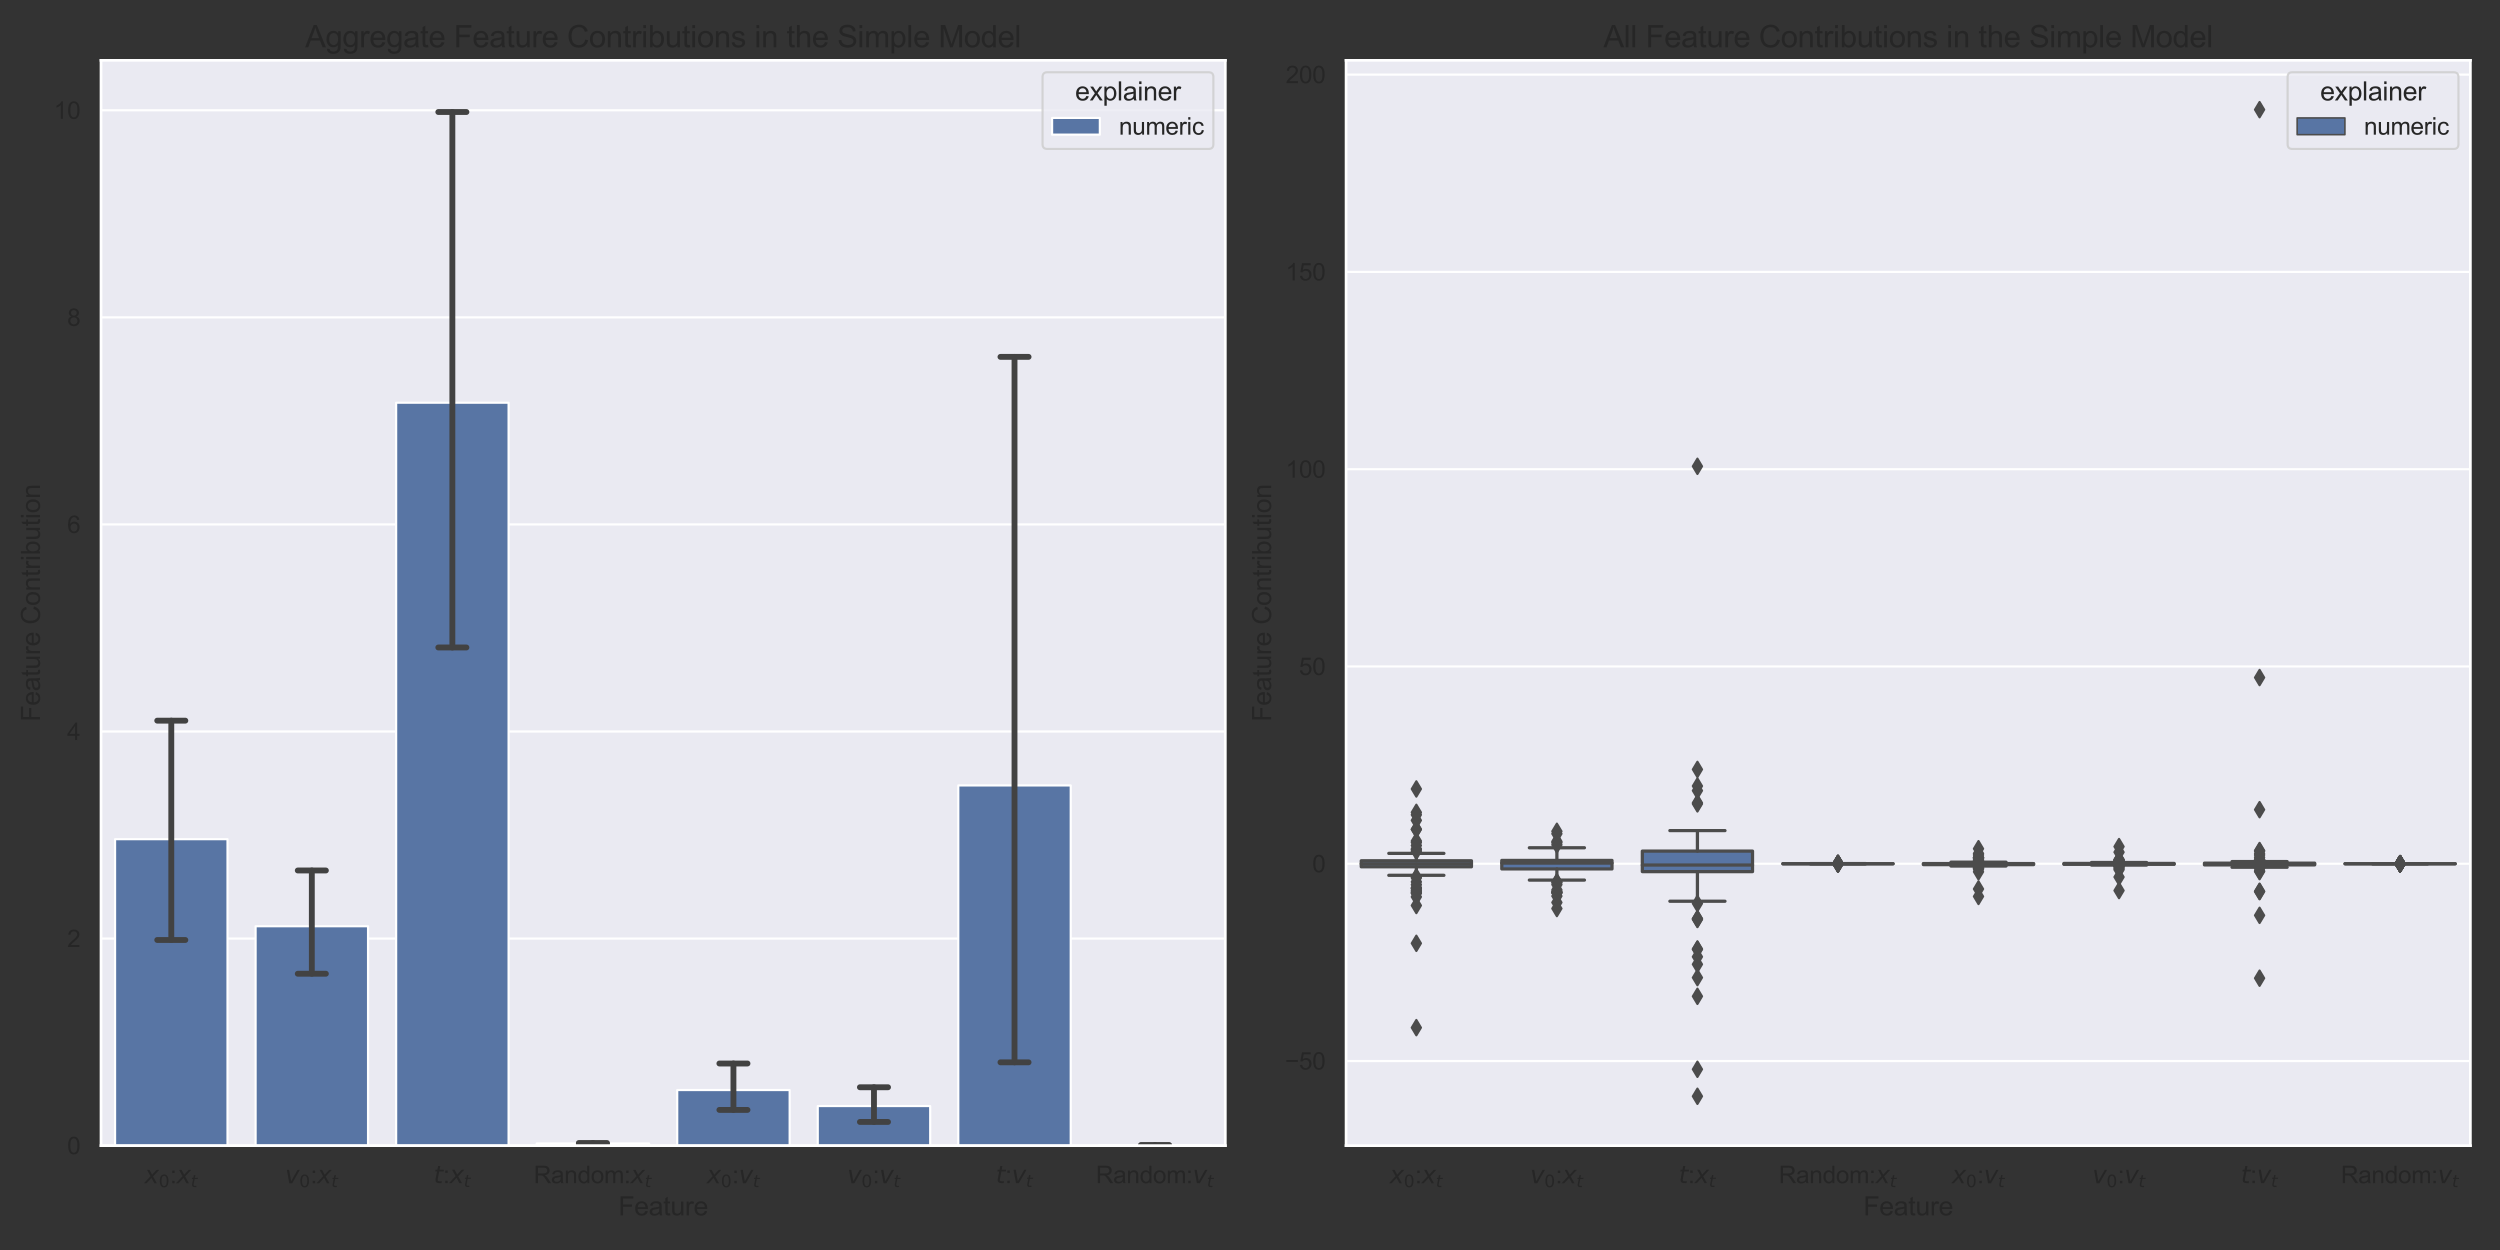 <?xml version="1.0" encoding="utf-8" standalone="no"?>
<!DOCTYPE svg PUBLIC "-//W3C//DTD SVG 1.1//EN"
  "http://www.w3.org/Graphics/SVG/1.1/DTD/svg11.dtd">
<svg height="576pt" version="1.1" viewBox="0 0 1152 576" width="1152pt" xmlns="http://www.w3.org/2000/svg" xmlns:xlink="http://www.w3.org/1999/xlink">
 <rect x="0" y="0" width="1152" height="576" fill="#333333" stroke="none"/>
 <defs>
  <style type="text/css">*{stroke-linecap:butt;stroke-linejoin:round;}</style>
 </defs>
 <g id="figure_1">
  <g id="patch_1">
   <path d="M 0 576 
L 1152 576 
L 1152 0 
L 0 0 
z
" style="fill:none;"/>
  </g>
  <g id="axes_1">
   <g id="patch_2">
    <path d="M 46.55 527.9 
L 564.626 527.9 
L 564.626 27.8 
L 46.55 27.8 
z
" style="fill:#eaeaf2;"/>
   </g>
   <g id="matplotlib.axis_1">
    <g id="xtick_1">
     <g id="text_1">
      <!-- $x_0$:$x_t$ -->
      <g style="fill:#262626;" transform="translate(66.61 545.274)scale(0.11 -0.11)">
       <defs>
        <path d="M 3841 3500 
L 2234 1784 
L 3219 0 
L 2559 0 
L 1819 1388 
L 531 0 
L -166 0 
L 1556 1844 
L 641 3500 
L 1300 3500 
L 1972 2234 
L 3144 3500 
L 3841 3500 
z
" id="DejaVuSans-Oblique-78" transform="scale(0.016)"/>
        <path d="M 2034 4250 
Q 1547 4250 1301 3770 
Q 1056 3291 1056 2328 
Q 1056 1369 1301 889 
Q 1547 409 2034 409 
Q 2525 409 2770 889 
Q 3016 1369 3016 2328 
Q 3016 3291 2770 3770 
Q 2525 4250 2034 4250 
z
M 2034 4750 
Q 2819 4750 3233 4129 
Q 3647 3509 3647 2328 
Q 3647 1150 3233 529 
Q 2819 -91 2034 -91 
Q 1250 -91 836 529 
Q 422 1150 422 2328 
Q 422 3509 836 4129 
Q 1250 4750 2034 4750 
z
" id="DejaVuSans-30" transform="scale(0.016)"/>
        <path d="M 578 2678 
L 578 3319 
L 1219 3319 
L 1219 2678 
L 578 2678 
z
M 578 0 
L 578 641 
L 1219 641 
L 1219 0 
L 578 0 
z
" id="ArialMT-3a" transform="scale(0.016)"/>
        <path d="M 2706 3500 
L 2619 3053 
L 1472 3053 
L 1100 1153 
Q 1081 1047 1072 975 
Q 1063 903 1063 863 
Q 1063 663 1183 572 
Q 1303 481 1569 481 
L 2150 481 
L 2053 0 
L 1503 0 
Q 991 0 739 200 
Q 488 400 488 806 
Q 488 878 497 964 
Q 506 1050 525 1153 
L 897 3053 
L 409 3053 
L 500 3500 
L 978 3500 
L 1172 4494 
L 1747 4494 
L 1556 3500 
L 2706 3500 
z
" id="DejaVuSans-Oblique-74" transform="scale(0.016)"/>
       </defs>
       <use transform="translate(0 0.312)" xlink:href="#DejaVuSans-Oblique-78"/>
       <use transform="translate(59.18 -16.094)scale(0.7)" xlink:href="#DejaVuSans-30"/>
       <use transform="translate(106.45 0.312)" xlink:href="#ArialMT-3a"/>
       <use transform="translate(134.233 0.312)" xlink:href="#DejaVuSans-Oblique-78"/>
       <use transform="translate(193.413 -16.094)scale(0.7)" xlink:href="#DejaVuSans-Oblique-74"/>
      </g>
     </g>
    </g>
    <g id="xtick_2">
     <g id="text_2">
      <!-- $v_0$:$x_t$ -->
      <g style="fill:#262626;" transform="translate(131.369 545.274)scale(0.11 -0.11)">
       <defs>
        <path d="M 459 3500 
L 1069 3500 
L 1581 525 
L 3256 3500 
L 3866 3500 
L 1875 0 
L 1100 0 
L 459 3500 
z
" id="DejaVuSans-Oblique-76" transform="scale(0.016)"/>
       </defs>
       <use transform="translate(0 0.312)" xlink:href="#DejaVuSans-Oblique-76"/>
       <use transform="translate(59.18 -16.094)scale(0.7)" xlink:href="#DejaVuSans-30"/>
       <use transform="translate(106.45 0.312)" xlink:href="#ArialMT-3a"/>
       <use transform="translate(134.233 0.312)" xlink:href="#DejaVuSans-Oblique-78"/>
       <use transform="translate(193.413 -16.094)scale(0.7)" xlink:href="#DejaVuSans-Oblique-74"/>
      </g>
     </g>
    </g>
    <g id="xtick_3">
     <g id="text_3">
      <!-- $t$:$x_t$ -->
      <g style="fill:#262626;" transform="translate(199.814 545.274)scale(0.11 -0.11)">
       <use transform="translate(0 0.781)" xlink:href="#DejaVuSans-Oblique-74"/>
       <use transform="translate(39.209 0.781)" xlink:href="#ArialMT-3a"/>
       <use transform="translate(66.992 0.781)" xlink:href="#DejaVuSans-Oblique-78"/>
       <use transform="translate(126.172 -15.625)scale(0.7)" xlink:href="#DejaVuSans-Oblique-74"/>
      </g>
     </g>
    </g>
    <g id="xtick_4">
     <g id="text_4">
      <!-- Random:$x_t$ -->
      <g style="fill:#262626;" transform="translate(245.928 545.274)scale(0.11 -0.11)">
       <defs>
        <path d="M 503 0 
L 503 4581 
L 2534 4581 
Q 3147 4581 3465 4457 
Q 3784 4334 3975 4021 
Q 4166 3709 4166 3331 
Q 4166 2844 3850 2509 
Q 3534 2175 2875 2084 
Q 3116 1969 3241 1856 
Q 3506 1613 3744 1247 
L 4541 0 
L 3778 0 
L 3172 953 
Q 2906 1366 2734 1584 
Q 2563 1803 2427 1890 
Q 2291 1978 2150 2013 
Q 2047 2034 1813 2034 
L 1109 2034 
L 1109 0 
L 503 0 
z
M 1109 2559 
L 2413 2559 
Q 2828 2559 3062 2645 
Q 3297 2731 3419 2920 
Q 3541 3109 3541 3331 
Q 3541 3656 3305 3865 
Q 3069 4075 2559 4075 
L 1109 4075 
L 1109 2559 
z
" id="ArialMT-52" transform="scale(0.016)"/>
        <path d="M 2588 409 
Q 2275 144 1986 34 
Q 1697 -75 1366 -75 
Q 819 -75 525 192 
Q 231 459 231 875 
Q 231 1119 342 1320 
Q 453 1522 633 1644 
Q 813 1766 1038 1828 
Q 1203 1872 1538 1913 
Q 2219 1994 2541 2106 
Q 2544 2222 2544 2253 
Q 2544 2597 2384 2738 
Q 2169 2928 1744 2928 
Q 1347 2928 1158 2789 
Q 969 2650 878 2297 
L 328 2372 
Q 403 2725 575 2942 
Q 747 3159 1072 3276 
Q 1397 3394 1825 3394 
Q 2250 3394 2515 3294 
Q 2781 3194 2906 3042 
Q 3031 2891 3081 2659 
Q 3109 2516 3109 2141 
L 3109 1391 
Q 3109 606 3145 398 
Q 3181 191 3288 0 
L 2700 0 
Q 2613 175 2588 409 
z
M 2541 1666 
Q 2234 1541 1622 1453 
Q 1275 1403 1131 1340 
Q 988 1278 909 1158 
Q 831 1038 831 891 
Q 831 666 1001 516 
Q 1172 366 1500 366 
Q 1825 366 2078 508 
Q 2331 650 2450 897 
Q 2541 1088 2541 1459 
L 2541 1666 
z
" id="ArialMT-61" transform="scale(0.016)"/>
        <path d="M 422 0 
L 422 3319 
L 928 3319 
L 928 2847 
Q 1294 3394 1984 3394 
Q 2284 3394 2536 3286 
Q 2788 3178 2913 3003 
Q 3038 2828 3088 2588 
Q 3119 2431 3119 2041 
L 3119 0 
L 2556 0 
L 2556 2019 
Q 2556 2363 2490 2533 
Q 2425 2703 2258 2804 
Q 2091 2906 1866 2906 
Q 1506 2906 1245 2678 
Q 984 2450 984 1813 
L 984 0 
L 422 0 
z
" id="ArialMT-6e" transform="scale(0.016)"/>
        <path d="M 2575 0 
L 2575 419 
Q 2259 -75 1647 -75 
Q 1250 -75 917 144 
Q 584 363 401 755 
Q 219 1147 219 1656 
Q 219 2153 384 2558 
Q 550 2963 881 3178 
Q 1213 3394 1622 3394 
Q 1922 3394 2156 3267 
Q 2391 3141 2538 2938 
L 2538 4581 
L 3097 4581 
L 3097 0 
L 2575 0 
z
M 797 1656 
Q 797 1019 1065 703 
Q 1334 388 1700 388 
Q 2069 388 2326 689 
Q 2584 991 2584 1609 
Q 2584 2291 2321 2609 
Q 2059 2928 1675 2928 
Q 1300 2928 1048 2622 
Q 797 2316 797 1656 
z
" id="ArialMT-64" transform="scale(0.016)"/>
        <path d="M 213 1659 
Q 213 2581 725 3025 
Q 1153 3394 1769 3394 
Q 2453 3394 2887 2945 
Q 3322 2497 3322 1706 
Q 3322 1066 3130 698 
Q 2938 331 2570 128 
Q 2203 -75 1769 -75 
Q 1072 -75 642 372 
Q 213 819 213 1659 
z
M 791 1659 
Q 791 1022 1069 705 
Q 1347 388 1769 388 
Q 2188 388 2466 706 
Q 2744 1025 2744 1678 
Q 2744 2294 2464 2611 
Q 2184 2928 1769 2928 
Q 1347 2928 1069 2612 
Q 791 2297 791 1659 
z
" id="ArialMT-6f" transform="scale(0.016)"/>
        <path d="M 422 0 
L 422 3319 
L 925 3319 
L 925 2853 
Q 1081 3097 1340 3245 
Q 1600 3394 1931 3394 
Q 2300 3394 2536 3241 
Q 2772 3088 2869 2813 
Q 3263 3394 3894 3394 
Q 4388 3394 4653 3120 
Q 4919 2847 4919 2278 
L 4919 0 
L 4359 0 
L 4359 2091 
Q 4359 2428 4304 2576 
Q 4250 2725 4106 2815 
Q 3963 2906 3769 2906 
Q 3419 2906 3187 2673 
Q 2956 2441 2956 1928 
L 2956 0 
L 2394 0 
L 2394 2156 
Q 2394 2531 2256 2718 
Q 2119 2906 1806 2906 
Q 1569 2906 1367 2781 
Q 1166 2656 1075 2415 
Q 984 2175 984 1722 
L 984 0 
L 422 0 
z
" id="ArialMT-6d" transform="scale(0.016)"/>
       </defs>
       <use transform="translate(0 0.422)" xlink:href="#ArialMT-52"/>
       <use transform="translate(72.217 0.422)" xlink:href="#ArialMT-61"/>
       <use transform="translate(127.832 0.422)" xlink:href="#ArialMT-6e"/>
       <use transform="translate(183.447 0.422)" xlink:href="#ArialMT-64"/>
       <use transform="translate(239.062 0.422)" xlink:href="#ArialMT-6f"/>
       <use transform="translate(294.678 0.422)" xlink:href="#ArialMT-6d"/>
       <use transform="translate(377.979 0.422)" xlink:href="#ArialMT-3a"/>
       <use transform="translate(405.762 0.422)" xlink:href="#DejaVuSans-Oblique-78"/>
       <use transform="translate(464.941 -15.984)scale(0.7)" xlink:href="#DejaVuSans-Oblique-74"/>
      </g>
     </g>
    </g>
    <g id="xtick_5">
     <g id="text_5">
      <!-- $x_0$:$v_t$ -->
      <g style="fill:#262626;" transform="translate(325.648 545.274)scale(0.11 -0.11)">
       <use transform="translate(0 0.312)" xlink:href="#DejaVuSans-Oblique-78"/>
       <use transform="translate(59.18 -16.094)scale(0.7)" xlink:href="#DejaVuSans-30"/>
       <use transform="translate(106.45 0.312)" xlink:href="#ArialMT-3a"/>
       <use transform="translate(134.233 0.312)" xlink:href="#DejaVuSans-Oblique-76"/>
       <use transform="translate(193.413 -16.094)scale(0.7)" xlink:href="#DejaVuSans-Oblique-74"/>
      </g>
     </g>
    </g>
    <g id="xtick_6">
     <g id="text_6">
      <!-- $v_0$:$v_t$ -->
      <g style="fill:#262626;" transform="translate(390.407 545.274)scale(0.11 -0.11)">
       <use transform="translate(0 0.312)" xlink:href="#DejaVuSans-Oblique-76"/>
       <use transform="translate(59.18 -16.094)scale(0.7)" xlink:href="#DejaVuSans-30"/>
       <use transform="translate(106.45 0.312)" xlink:href="#ArialMT-3a"/>
       <use transform="translate(134.233 0.312)" xlink:href="#DejaVuSans-Oblique-76"/>
       <use transform="translate(193.413 -16.094)scale(0.7)" xlink:href="#DejaVuSans-Oblique-74"/>
      </g>
     </g>
    </g>
    <g id="xtick_7">
     <g id="text_7">
      <!-- $t$:$v_t$ -->
      <g style="fill:#262626;" transform="translate(458.852 545.274)scale(0.11 -0.11)">
       <use transform="translate(0 0.781)" xlink:href="#DejaVuSans-Oblique-74"/>
       <use transform="translate(39.209 0.781)" xlink:href="#ArialMT-3a"/>
       <use transform="translate(66.992 0.781)" xlink:href="#DejaVuSans-Oblique-76"/>
       <use transform="translate(126.172 -15.625)scale(0.7)" xlink:href="#DejaVuSans-Oblique-74"/>
      </g>
     </g>
    </g>
    <g id="xtick_8">
     <g id="text_8">
      <!-- Random:$v_t$ -->
      <g style="fill:#262626;" transform="translate(504.966 545.274)scale(0.11 -0.11)">
       <use transform="translate(0 0.422)" xlink:href="#ArialMT-52"/>
       <use transform="translate(72.217 0.422)" xlink:href="#ArialMT-61"/>
       <use transform="translate(127.832 0.422)" xlink:href="#ArialMT-6e"/>
       <use transform="translate(183.447 0.422)" xlink:href="#ArialMT-64"/>
       <use transform="translate(239.062 0.422)" xlink:href="#ArialMT-6f"/>
       <use transform="translate(294.678 0.422)" xlink:href="#ArialMT-6d"/>
       <use transform="translate(377.979 0.422)" xlink:href="#ArialMT-3a"/>
       <use transform="translate(405.762 0.422)" xlink:href="#DejaVuSans-Oblique-76"/>
       <use transform="translate(464.941 -15.984)scale(0.7)" xlink:href="#DejaVuSans-Oblique-74"/>
      </g>
     </g>
    </g>
    <g id="text_9">
     <!-- Feature -->
     <g style="fill:#262626;" transform="translate(284.912 560.049)scale(0.12 -0.12)">
      <defs>
       <path d="M 525 0 
L 525 4581 
L 3616 4581 
L 3616 4041 
L 1131 4041 
L 1131 2622 
L 3281 2622 
L 3281 2081 
L 1131 2081 
L 1131 0 
L 525 0 
z
" id="ArialMT-46" transform="scale(0.016)"/>
       <path d="M 2694 1069 
L 3275 997 
Q 3138 488 2766 206 
Q 2394 -75 1816 -75 
Q 1088 -75 661 373 
Q 234 822 234 1631 
Q 234 2469 665 2931 
Q 1097 3394 1784 3394 
Q 2450 3394 2872 2941 
Q 3294 2488 3294 1666 
Q 3294 1616 3291 1516 
L 816 1516 
Q 847 969 1125 678 
Q 1403 388 1819 388 
Q 2128 388 2347 550 
Q 2566 713 2694 1069 
z
M 847 1978 
L 2700 1978 
Q 2663 2397 2488 2606 
Q 2219 2931 1791 2931 
Q 1403 2931 1139 2672 
Q 875 2413 847 1978 
z
" id="ArialMT-65" transform="scale(0.016)"/>
       <path d="M 1650 503 
L 1731 6 
Q 1494 -44 1306 -44 
Q 1000 -44 831 53 
Q 663 150 594 308 
Q 525 466 525 972 
L 525 2881 
L 113 2881 
L 113 3319 
L 525 3319 
L 525 4141 
L 1084 4478 
L 1084 3319 
L 1650 3319 
L 1650 2881 
L 1084 2881 
L 1084 941 
Q 1084 700 1114 631 
Q 1144 563 1211 522 
Q 1278 481 1403 481 
Q 1497 481 1650 503 
z
" id="ArialMT-74" transform="scale(0.016)"/>
       <path d="M 2597 0 
L 2597 488 
Q 2209 -75 1544 -75 
Q 1250 -75 995 37 
Q 741 150 617 320 
Q 494 491 444 738 
Q 409 903 409 1263 
L 409 3319 
L 972 3319 
L 972 1478 
Q 972 1038 1006 884 
Q 1059 663 1231 536 
Q 1403 409 1656 409 
Q 1909 409 2131 539 
Q 2353 669 2445 892 
Q 2538 1116 2538 1541 
L 2538 3319 
L 3100 3319 
L 3100 0 
L 2597 0 
z
" id="ArialMT-75" transform="scale(0.016)"/>
       <path d="M 416 0 
L 416 3319 
L 922 3319 
L 922 2816 
Q 1116 3169 1280 3281 
Q 1444 3394 1641 3394 
Q 1925 3394 2219 3213 
L 2025 2691 
Q 1819 2813 1613 2813 
Q 1428 2813 1281 2702 
Q 1134 2591 1072 2394 
Q 978 2094 978 1738 
L 978 0 
L 416 0 
z
" id="ArialMT-72" transform="scale(0.016)"/>
      </defs>
      <use xlink:href="#ArialMT-46"/>
      <use x="61.084" xlink:href="#ArialMT-65"/>
      <use x="116.699" xlink:href="#ArialMT-61"/>
      <use x="172.314" xlink:href="#ArialMT-74"/>
      <use x="200.098" xlink:href="#ArialMT-75"/>
      <use x="255.713" xlink:href="#ArialMT-72"/>
      <use x="289.014" xlink:href="#ArialMT-65"/>
     </g>
    </g>
   </g>
   <g id="matplotlib.axis_2">
    <g id="ytick_1">
     <g id="line2d_1">
      <path clip-path="url(#p2efd706908)" d="M 46.55 527.9 
L 564.626 527.9 
" style="fill:none;stroke:#ffffff;stroke-linecap:round;"/>
     </g>
     <g id="text_10">
      <!-- 0 -->
      <g style="fill:#262626;" transform="translate(30.933 531.837)scale(0.11 -0.11)">
       <defs>
        <path d="M 266 2259 
Q 266 3072 433 3567 
Q 600 4063 929 4331 
Q 1259 4600 1759 4600 
Q 2128 4600 2406 4451 
Q 2684 4303 2865 4023 
Q 3047 3744 3150 3342 
Q 3253 2941 3253 2259 
Q 3253 1453 3087 958 
Q 2922 463 2592 192 
Q 2263 -78 1759 -78 
Q 1097 -78 719 397 
Q 266 969 266 2259 
z
M 844 2259 
Q 844 1131 1108 757 
Q 1372 384 1759 384 
Q 2147 384 2411 759 
Q 2675 1134 2675 2259 
Q 2675 3391 2411 3762 
Q 2147 4134 1753 4134 
Q 1366 4134 1134 3806 
Q 844 3388 844 2259 
z
" id="ArialMT-30" transform="scale(0.016)"/>
       </defs>
       <use xlink:href="#ArialMT-30"/>
      </g>
     </g>
    </g>
    <g id="ytick_2">
     <g id="line2d_2">
      <path clip-path="url(#p2efd706908)" d="M 46.55 432.485 
L 564.626 432.485 
" style="fill:none;stroke:#ffffff;stroke-linecap:round;"/>
     </g>
     <g id="text_11">
      <!-- 2 -->
      <g style="fill:#262626;" transform="translate(30.933 436.422)scale(0.11 -0.11)">
       <defs>
        <path d="M 3222 541 
L 3222 0 
L 194 0 
Q 188 203 259 391 
Q 375 700 629 1000 
Q 884 1300 1366 1694 
Q 2113 2306 2375 2664 
Q 2638 3022 2638 3341 
Q 2638 3675 2398 3904 
Q 2159 4134 1775 4134 
Q 1369 4134 1125 3890 
Q 881 3647 878 3216 
L 300 3275 
Q 359 3922 746 4261 
Q 1134 4600 1788 4600 
Q 2447 4600 2831 4234 
Q 3216 3869 3216 3328 
Q 3216 3053 3103 2787 
Q 2991 2522 2730 2228 
Q 2469 1934 1863 1422 
Q 1356 997 1212 845 
Q 1069 694 975 541 
L 3222 541 
z
" id="ArialMT-32" transform="scale(0.016)"/>
       </defs>
       <use xlink:href="#ArialMT-32"/>
      </g>
     </g>
    </g>
    <g id="ytick_3">
     <g id="line2d_3">
      <path clip-path="url(#p2efd706908)" d="M 46.55 337.071 
L 564.626 337.071 
" style="fill:none;stroke:#ffffff;stroke-linecap:round;"/>
     </g>
     <g id="text_12">
      <!-- 4 -->
      <g style="fill:#262626;" transform="translate(30.933 341.008)scale(0.11 -0.11)">
       <defs>
        <path d="M 2069 0 
L 2069 1097 
L 81 1097 
L 81 1613 
L 2172 4581 
L 2631 4581 
L 2631 1613 
L 3250 1613 
L 3250 1097 
L 2631 1097 
L 2631 0 
L 2069 0 
z
M 2069 1613 
L 2069 3678 
L 634 1613 
L 2069 1613 
z
" id="ArialMT-34" transform="scale(0.016)"/>
       </defs>
       <use xlink:href="#ArialMT-34"/>
      </g>
     </g>
    </g>
    <g id="ytick_4">
     <g id="line2d_4">
      <path clip-path="url(#p2efd706908)" d="M 46.55 241.656 
L 564.626 241.656 
" style="fill:none;stroke:#ffffff;stroke-linecap:round;"/>
     </g>
     <g id="text_13">
      <!-- 6 -->
      <g style="fill:#262626;" transform="translate(30.933 245.593)scale(0.11 -0.11)">
       <defs>
        <path d="M 3184 3459 
L 2625 3416 
Q 2550 3747 2413 3897 
Q 2184 4138 1850 4138 
Q 1581 4138 1378 3988 
Q 1113 3794 959 3422 
Q 806 3050 800 2363 
Q 1003 2672 1297 2822 
Q 1591 2972 1913 2972 
Q 2475 2972 2870 2558 
Q 3266 2144 3266 1488 
Q 3266 1056 3080 686 
Q 2894 316 2569 119 
Q 2244 -78 1831 -78 
Q 1128 -78 684 439 
Q 241 956 241 2144 
Q 241 3472 731 4075 
Q 1159 4600 1884 4600 
Q 2425 4600 2770 4297 
Q 3116 3994 3184 3459 
z
M 888 1484 
Q 888 1194 1011 928 
Q 1134 663 1356 523 
Q 1578 384 1822 384 
Q 2178 384 2434 671 
Q 2691 959 2691 1453 
Q 2691 1928 2437 2201 
Q 2184 2475 1800 2475 
Q 1419 2475 1153 2201 
Q 888 1928 888 1484 
z
" id="ArialMT-36" transform="scale(0.016)"/>
       </defs>
       <use xlink:href="#ArialMT-36"/>
      </g>
     </g>
    </g>
    <g id="ytick_5">
     <g id="line2d_5">
      <path clip-path="url(#p2efd706908)" d="M 46.55 146.241 
L 564.626 146.241 
" style="fill:none;stroke:#ffffff;stroke-linecap:round;"/>
     </g>
     <g id="text_14">
      <!-- 8 -->
      <g style="fill:#262626;" transform="translate(30.933 150.178)scale(0.11 -0.11)">
       <defs>
        <path d="M 1131 2484 
Q 781 2613 612 2850 
Q 444 3088 444 3419 
Q 444 3919 803 4259 
Q 1163 4600 1759 4600 
Q 2359 4600 2725 4251 
Q 3091 3903 3091 3403 
Q 3091 3084 2923 2848 
Q 2756 2613 2416 2484 
Q 2838 2347 3058 2040 
Q 3278 1734 3278 1309 
Q 3278 722 2862 322 
Q 2447 -78 1769 -78 
Q 1091 -78 675 323 
Q 259 725 259 1325 
Q 259 1772 486 2073 
Q 713 2375 1131 2484 
z
M 1019 3438 
Q 1019 3113 1228 2906 
Q 1438 2700 1772 2700 
Q 2097 2700 2305 2904 
Q 2513 3109 2513 3406 
Q 2513 3716 2298 3927 
Q 2084 4138 1766 4138 
Q 1444 4138 1231 3931 
Q 1019 3725 1019 3438 
z
M 838 1322 
Q 838 1081 952 856 
Q 1066 631 1291 507 
Q 1516 384 1775 384 
Q 2178 384 2440 643 
Q 2703 903 2703 1303 
Q 2703 1709 2433 1975 
Q 2163 2241 1756 2241 
Q 1359 2241 1098 1978 
Q 838 1716 838 1322 
z
" id="ArialMT-38" transform="scale(0.016)"/>
       </defs>
       <use xlink:href="#ArialMT-38"/>
      </g>
     </g>
    </g>
    <g id="ytick_6">
     <g id="line2d_6">
      <path clip-path="url(#p2efd706908)" d="M 46.55 50.827 
L 564.626 50.827 
" style="fill:none;stroke:#ffffff;stroke-linecap:round;"/>
     </g>
     <g id="text_15">
      <!-- 10 -->
      <g style="fill:#262626;" transform="translate(24.816 54.764)scale(0.11 -0.11)">
       <defs>
        <path d="M 2384 0 
L 1822 0 
L 1822 3584 
Q 1619 3391 1289 3197 
Q 959 3003 697 2906 
L 697 3450 
Q 1169 3672 1522 3987 
Q 1875 4303 2022 4600 
L 2384 4600 
L 2384 0 
z
" id="ArialMT-31" transform="scale(0.016)"/>
       </defs>
       <use xlink:href="#ArialMT-31"/>
       <use x="55.615" xlink:href="#ArialMT-30"/>
      </g>
     </g>
    </g>
    <g id="text_16">
     <!-- Feature Contribution -->
     <g style="fill:#262626;" transform="translate(18.431 332.543)rotate(-90)scale(0.12 -0.12)">
      <defs>
       <path id="ArialMT-20" transform="scale(0.016)"/>
       <path d="M 3763 1606 
L 4369 1453 
Q 4178 706 3683 314 
Q 3188 -78 2472 -78 
Q 1731 -78 1267 223 
Q 803 525 561 1097 
Q 319 1669 319 2325 
Q 319 3041 592 3573 
Q 866 4106 1370 4382 
Q 1875 4659 2481 4659 
Q 3169 4659 3637 4309 
Q 4106 3959 4291 3325 
L 3694 3184 
Q 3534 3684 3231 3912 
Q 2928 4141 2469 4141 
Q 1941 4141 1586 3887 
Q 1231 3634 1087 3207 
Q 944 2781 944 2328 
Q 944 1744 1114 1308 
Q 1284 872 1643 656 
Q 2003 441 2422 441 
Q 2931 441 3284 734 
Q 3638 1028 3763 1606 
z
" id="ArialMT-43" transform="scale(0.016)"/>
       <path d="M 425 3934 
L 425 4581 
L 988 4581 
L 988 3934 
L 425 3934 
z
M 425 0 
L 425 3319 
L 988 3319 
L 988 0 
L 425 0 
z
" id="ArialMT-69" transform="scale(0.016)"/>
       <path d="M 941 0 
L 419 0 
L 419 4581 
L 981 4581 
L 981 2947 
Q 1338 3394 1891 3394 
Q 2197 3394 2470 3270 
Q 2744 3147 2920 2923 
Q 3097 2700 3197 2384 
Q 3297 2069 3297 1709 
Q 3297 856 2875 390 
Q 2453 -75 1863 -75 
Q 1275 -75 941 416 
L 941 0 
z
M 934 1684 
Q 934 1088 1097 822 
Q 1363 388 1816 388 
Q 2184 388 2453 708 
Q 2722 1028 2722 1663 
Q 2722 2313 2464 2622 
Q 2206 2931 1841 2931 
Q 1472 2931 1203 2611 
Q 934 2291 934 1684 
z
" id="ArialMT-62" transform="scale(0.016)"/>
      </defs>
      <use xlink:href="#ArialMT-46"/>
      <use x="61.084" xlink:href="#ArialMT-65"/>
      <use x="116.699" xlink:href="#ArialMT-61"/>
      <use x="172.314" xlink:href="#ArialMT-74"/>
      <use x="200.098" xlink:href="#ArialMT-75"/>
      <use x="255.713" xlink:href="#ArialMT-72"/>
      <use x="289.014" xlink:href="#ArialMT-65"/>
      <use x="344.629" xlink:href="#ArialMT-20"/>
      <use x="372.412" xlink:href="#ArialMT-43"/>
      <use x="444.629" xlink:href="#ArialMT-6f"/>
      <use x="500.244" xlink:href="#ArialMT-6e"/>
      <use x="555.859" xlink:href="#ArialMT-74"/>
      <use x="583.643" xlink:href="#ArialMT-72"/>
      <use x="616.943" xlink:href="#ArialMT-69"/>
      <use x="639.16" xlink:href="#ArialMT-62"/>
      <use x="694.775" xlink:href="#ArialMT-75"/>
      <use x="750.391" xlink:href="#ArialMT-74"/>
      <use x="778.174" xlink:href="#ArialMT-69"/>
      <use x="800.391" xlink:href="#ArialMT-6f"/>
      <use x="856.006" xlink:href="#ArialMT-6e"/>
     </g>
    </g>
   </g>
   <g id="patch_3">
    <path clip-path="url(#p2efd706908)" d="M 53.026 527.9 
L 104.834 527.9 
L 104.834 386.7 
L 53.026 386.7 
z
" style="fill:#5875a4;stroke:#ffffff;stroke-linejoin:miter;"/>
   </g>
   <g id="patch_4">
    <path clip-path="url(#p2efd706908)" d="M 117.785 527.9 
L 169.593 527.9 
L 169.593 426.819 
L 117.785 426.819 
z
" style="fill:#5875a4;stroke:#ffffff;stroke-linejoin:miter;"/>
   </g>
   <g id="patch_5">
    <path clip-path="url(#p2efd706908)" d="M 182.545 527.9 
L 234.353 527.9 
L 234.353 185.576 
L 182.545 185.576 
z
" style="fill:#5875a4;stroke:#ffffff;stroke-linejoin:miter;"/>
   </g>
   <g id="patch_6">
    <path clip-path="url(#p2efd706908)" d="M 247.305 527.9 
L 299.112 527.9 
L 299.112 526.927 
L 247.305 526.927 
z
" style="fill:#5875a4;stroke:#ffffff;stroke-linejoin:miter;"/>
   </g>
   <g id="patch_7">
    <path clip-path="url(#p2efd706908)" d="M 312.064 527.9 
L 363.872 527.9 
L 363.872 502.296 
L 312.064 502.296 
z
" style="fill:#5875a4;stroke:#ffffff;stroke-linejoin:miter;"/>
   </g>
   <g id="patch_8">
    <path clip-path="url(#p2efd706908)" d="M 376.824 527.9 
L 428.631 527.9 
L 428.631 509.665 
L 376.824 509.665 
z
" style="fill:#5875a4;stroke:#ffffff;stroke-linejoin:miter;"/>
   </g>
   <g id="patch_9">
    <path clip-path="url(#p2efd706908)" d="M 441.583 527.9 
L 493.391 527.9 
L 493.391 361.924 
L 441.583 361.924 
z
" style="fill:#5875a4;stroke:#ffffff;stroke-linejoin:miter;"/>
   </g>
   <g id="patch_10">
    <path clip-path="url(#p2efd706908)" d="M 506.343 527.9 
L 558.15 527.9 
L 558.15 527.73 
L 506.343 527.73 
z
" style="fill:#5875a4;stroke:#ffffff;stroke-linejoin:miter;"/>
   </g>
   <g id="line2d_7">
    <path clip-path="url(#p2efd706908)" d="M 78.93 433.151 
L 78.93 332.077 
" style="fill:none;stroke:#424242;stroke-linecap:round;stroke-width:2.7;"/>
   </g>
   <g id="line2d_8">
    <path clip-path="url(#p2efd706908)" d="M 72.454 433.151 
L 85.406 433.151 
" style="fill:none;stroke:#424242;stroke-linecap:round;stroke-width:2.7;"/>
   </g>
   <g id="line2d_9">
    <path clip-path="url(#p2efd706908)" d="M 72.454 332.077 
L 85.406 332.077 
" style="fill:none;stroke:#424242;stroke-linecap:round;stroke-width:2.7;"/>
   </g>
   <g id="line2d_10">
    <path clip-path="url(#p2efd706908)" d="M 143.689 448.696 
L 143.689 401.121 
" style="fill:none;stroke:#424242;stroke-linecap:round;stroke-width:2.7;"/>
   </g>
   <g id="line2d_11">
    <path clip-path="url(#p2efd706908)" d="M 137.213 448.696 
L 150.165 448.696 
" style="fill:none;stroke:#424242;stroke-linecap:round;stroke-width:2.7;"/>
   </g>
   <g id="line2d_12">
    <path clip-path="url(#p2efd706908)" d="M 137.213 401.121 
L 150.165 401.121 
" style="fill:none;stroke:#424242;stroke-linecap:round;stroke-width:2.7;"/>
   </g>
   <g id="line2d_13">
    <path clip-path="url(#p2efd706908)" d="M 208.449 298.361 
L 208.449 51.614 
" style="fill:none;stroke:#424242;stroke-linecap:round;stroke-width:2.7;"/>
   </g>
   <g id="line2d_14">
    <path clip-path="url(#p2efd706908)" d="M 201.973 298.361 
L 214.925 298.361 
" style="fill:none;stroke:#424242;stroke-linecap:round;stroke-width:2.7;"/>
   </g>
   <g id="line2d_15">
    <path clip-path="url(#p2efd706908)" d="M 201.973 51.614 
L 214.925 51.614 
" style="fill:none;stroke:#424242;stroke-linecap:round;stroke-width:2.7;"/>
   </g>
   <g id="line2d_16">
    <path clip-path="url(#p2efd706908)" d="M 273.208 527.133 
L 273.208 526.699 
" style="fill:none;stroke:#424242;stroke-linecap:round;stroke-width:2.7;"/>
   </g>
   <g id="line2d_17">
    <path clip-path="url(#p2efd706908)" d="M 266.732 527.133 
L 279.684 527.133 
" style="fill:none;stroke:#424242;stroke-linecap:round;stroke-width:2.7;"/>
   </g>
   <g id="line2d_18">
    <path clip-path="url(#p2efd706908)" d="M 266.732 526.699 
L 279.684 526.699 
" style="fill:none;stroke:#424242;stroke-linecap:round;stroke-width:2.7;"/>
   </g>
   <g id="line2d_19">
    <path clip-path="url(#p2efd706908)" d="M 337.968 511.445 
L 337.968 490.062 
" style="fill:none;stroke:#424242;stroke-linecap:round;stroke-width:2.7;"/>
   </g>
   <g id="line2d_20">
    <path clip-path="url(#p2efd706908)" d="M 331.492 511.445 
L 344.444 511.445 
" style="fill:none;stroke:#424242;stroke-linecap:round;stroke-width:2.7;"/>
   </g>
   <g id="line2d_21">
    <path clip-path="url(#p2efd706908)" d="M 331.492 490.062 
L 344.444 490.062 
" style="fill:none;stroke:#424242;stroke-linecap:round;stroke-width:2.7;"/>
   </g>
   <g id="line2d_22">
    <path clip-path="url(#p2efd706908)" d="M 402.727 516.995 
L 402.727 501.006 
" style="fill:none;stroke:#424242;stroke-linecap:round;stroke-width:2.7;"/>
   </g>
   <g id="line2d_23">
    <path clip-path="url(#p2efd706908)" d="M 396.251 516.995 
L 409.203 516.995 
" style="fill:none;stroke:#424242;stroke-linecap:round;stroke-width:2.7;"/>
   </g>
   <g id="line2d_24">
    <path clip-path="url(#p2efd706908)" d="M 396.251 501.006 
L 409.203 501.006 
" style="fill:none;stroke:#424242;stroke-linecap:round;stroke-width:2.7;"/>
   </g>
   <g id="line2d_25">
    <path clip-path="url(#p2efd706908)" d="M 467.487 489.519 
L 467.487 164.446 
" style="fill:none;stroke:#424242;stroke-linecap:round;stroke-width:2.7;"/>
   </g>
   <g id="line2d_26">
    <path clip-path="url(#p2efd706908)" d="M 461.011 489.519 
L 473.963 489.519 
" style="fill:none;stroke:#424242;stroke-linecap:round;stroke-width:2.7;"/>
   </g>
   <g id="line2d_27">
    <path clip-path="url(#p2efd706908)" d="M 461.011 164.446 
L 473.963 164.446 
" style="fill:none;stroke:#424242;stroke-linecap:round;stroke-width:2.7;"/>
   </g>
   <g id="line2d_28">
    <path clip-path="url(#p2efd706908)" d="M 532.246 527.789 
L 532.246 527.656 
" style="fill:none;stroke:#424242;stroke-linecap:round;stroke-width:2.7;"/>
   </g>
   <g id="line2d_29">
    <path clip-path="url(#p2efd706908)" d="M 525.771 527.789 
L 538.722 527.789 
" style="fill:none;stroke:#424242;stroke-linecap:round;stroke-width:2.7;"/>
   </g>
   <g id="line2d_30">
    <path clip-path="url(#p2efd706908)" d="M 525.771 527.656 
L 538.722 527.656 
" style="fill:none;stroke:#424242;stroke-linecap:round;stroke-width:2.7;"/>
   </g>
   <g id="patch_11">
    <path d="M 46.55 527.9 
L 46.55 27.8 
" style="fill:none;stroke:#ffffff;stroke-linecap:square;stroke-linejoin:miter;stroke-width:1.25;"/>
   </g>
   <g id="patch_12">
    <path d="M 564.626 527.9 
L 564.626 27.8 
" style="fill:none;stroke:#ffffff;stroke-linecap:square;stroke-linejoin:miter;stroke-width:1.25;"/>
   </g>
   <g id="patch_13">
    <path d="M 46.55 527.9 
L 564.626 527.9 
" style="fill:none;stroke:#ffffff;stroke-linecap:square;stroke-linejoin:miter;stroke-width:1.25;"/>
   </g>
   <g id="patch_14">
    <path d="M 46.55 27.8 
L 564.626 27.8 
" style="fill:none;stroke:#ffffff;stroke-linecap:square;stroke-linejoin:miter;stroke-width:1.25;"/>
   </g>
   <g id="text_17">
    <!-- Aggregate Feature Contributions in the Simple Model -->
    <g style="fill:#262626;" transform="translate(140.618 21.8)scale(0.14 -0.14)">
     <defs>
      <path d="M -9 0 
L 1750 4581 
L 2403 4581 
L 4278 0 
L 3588 0 
L 3053 1388 
L 1138 1388 
L 634 0 
L -9 0 
z
M 1313 1881 
L 2866 1881 
L 2388 3150 
Q 2169 3728 2063 4100 
Q 1975 3659 1816 3225 
L 1313 1881 
z
" id="ArialMT-41" transform="scale(0.016)"/>
      <path d="M 319 -275 
L 866 -356 
Q 900 -609 1056 -725 
Q 1266 -881 1628 -881 
Q 2019 -881 2231 -725 
Q 2444 -569 2519 -288 
Q 2563 -116 2559 434 
Q 2191 0 1641 0 
Q 956 0 581 494 
Q 206 988 206 1678 
Q 206 2153 378 2554 
Q 550 2956 876 3175 
Q 1203 3394 1644 3394 
Q 2231 3394 2613 2919 
L 2613 3319 
L 3131 3319 
L 3131 450 
Q 3131 -325 2973 -648 
Q 2816 -972 2473 -1159 
Q 2131 -1347 1631 -1347 
Q 1038 -1347 672 -1080 
Q 306 -813 319 -275 
z
M 784 1719 
Q 784 1066 1043 766 
Q 1303 466 1694 466 
Q 2081 466 2343 764 
Q 2606 1063 2606 1700 
Q 2606 2309 2336 2618 
Q 2066 2928 1684 2928 
Q 1309 2928 1046 2623 
Q 784 2319 784 1719 
z
" id="ArialMT-67" transform="scale(0.016)"/>
      <path d="M 197 991 
L 753 1078 
Q 800 744 1014 566 
Q 1228 388 1613 388 
Q 2000 388 2187 545 
Q 2375 703 2375 916 
Q 2375 1106 2209 1216 
Q 2094 1291 1634 1406 
Q 1016 1563 777 1677 
Q 538 1791 414 1992 
Q 291 2194 291 2438 
Q 291 2659 392 2848 
Q 494 3038 669 3163 
Q 800 3259 1026 3326 
Q 1253 3394 1513 3394 
Q 1903 3394 2198 3281 
Q 2494 3169 2634 2976 
Q 2775 2784 2828 2463 
L 2278 2388 
Q 2241 2644 2061 2787 
Q 1881 2931 1553 2931 
Q 1166 2931 1000 2803 
Q 834 2675 834 2503 
Q 834 2394 903 2306 
Q 972 2216 1119 2156 
Q 1203 2125 1616 2013 
Q 2213 1853 2448 1751 
Q 2684 1650 2818 1456 
Q 2953 1263 2953 975 
Q 2953 694 2789 445 
Q 2625 197 2315 61 
Q 2006 -75 1616 -75 
Q 969 -75 630 194 
Q 291 463 197 991 
z
" id="ArialMT-73" transform="scale(0.016)"/>
      <path d="M 422 0 
L 422 4581 
L 984 4581 
L 984 2938 
Q 1378 3394 1978 3394 
Q 2347 3394 2619 3248 
Q 2891 3103 3008 2847 
Q 3125 2591 3125 2103 
L 3125 0 
L 2563 0 
L 2563 2103 
Q 2563 2525 2380 2717 
Q 2197 2909 1863 2909 
Q 1613 2909 1392 2779 
Q 1172 2650 1078 2428 
Q 984 2206 984 1816 
L 984 0 
L 422 0 
z
" id="ArialMT-68" transform="scale(0.016)"/>
      <path d="M 288 1472 
L 859 1522 
Q 900 1178 1048 958 
Q 1197 738 1509 602 
Q 1822 466 2213 466 
Q 2559 466 2825 569 
Q 3091 672 3220 851 
Q 3350 1031 3350 1244 
Q 3350 1459 3225 1620 
Q 3100 1781 2813 1891 
Q 2628 1963 1997 2114 
Q 1366 2266 1113 2400 
Q 784 2572 623 2826 
Q 463 3081 463 3397 
Q 463 3744 659 4045 
Q 856 4347 1234 4503 
Q 1613 4659 2075 4659 
Q 2584 4659 2973 4495 
Q 3363 4331 3572 4012 
Q 3781 3694 3797 3291 
L 3216 3247 
Q 3169 3681 2898 3903 
Q 2628 4125 2100 4125 
Q 1550 4125 1298 3923 
Q 1047 3722 1047 3438 
Q 1047 3191 1225 3031 
Q 1400 2872 2139 2705 
Q 2878 2538 3153 2413 
Q 3553 2228 3743 1945 
Q 3934 1663 3934 1294 
Q 3934 928 3725 604 
Q 3516 281 3123 101 
Q 2731 -78 2241 -78 
Q 1619 -78 1198 103 
Q 778 284 539 648 
Q 300 1013 288 1472 
z
" id="ArialMT-53" transform="scale(0.016)"/>
      <path d="M 422 -1272 
L 422 3319 
L 934 3319 
L 934 2888 
Q 1116 3141 1344 3267 
Q 1572 3394 1897 3394 
Q 2322 3394 2647 3175 
Q 2972 2956 3137 2557 
Q 3303 2159 3303 1684 
Q 3303 1175 3120 767 
Q 2938 359 2589 142 
Q 2241 -75 1856 -75 
Q 1575 -75 1351 44 
Q 1128 163 984 344 
L 984 -1272 
L 422 -1272 
z
M 931 1641 
Q 931 1000 1190 694 
Q 1450 388 1819 388 
Q 2194 388 2461 705 
Q 2728 1022 2728 1688 
Q 2728 2322 2467 2637 
Q 2206 2953 1844 2953 
Q 1484 2953 1207 2617 
Q 931 2281 931 1641 
z
" id="ArialMT-70" transform="scale(0.016)"/>
      <path d="M 409 0 
L 409 4581 
L 972 4581 
L 972 0 
L 409 0 
z
" id="ArialMT-6c" transform="scale(0.016)"/>
      <path d="M 475 0 
L 475 4581 
L 1388 4581 
L 2472 1338 
Q 2622 884 2691 659 
Q 2769 909 2934 1394 
L 4031 4581 
L 4847 4581 
L 4847 0 
L 4263 0 
L 4263 3834 
L 2931 0 
L 2384 0 
L 1059 3900 
L 1059 0 
L 475 0 
z
" id="ArialMT-4d" transform="scale(0.016)"/>
     </defs>
     <use xlink:href="#ArialMT-41"/>
     <use x="66.699" xlink:href="#ArialMT-67"/>
     <use x="122.314" xlink:href="#ArialMT-67"/>
     <use x="177.93" xlink:href="#ArialMT-72"/>
     <use x="211.23" xlink:href="#ArialMT-65"/>
     <use x="266.846" xlink:href="#ArialMT-67"/>
     <use x="322.461" xlink:href="#ArialMT-61"/>
     <use x="378.076" xlink:href="#ArialMT-74"/>
     <use x="405.859" xlink:href="#ArialMT-65"/>
     <use x="461.475" xlink:href="#ArialMT-20"/>
     <use x="489.258" xlink:href="#ArialMT-46"/>
     <use x="550.342" xlink:href="#ArialMT-65"/>
     <use x="605.957" xlink:href="#ArialMT-61"/>
     <use x="661.572" xlink:href="#ArialMT-74"/>
     <use x="689.355" xlink:href="#ArialMT-75"/>
     <use x="744.971" xlink:href="#ArialMT-72"/>
     <use x="778.271" xlink:href="#ArialMT-65"/>
     <use x="833.887" xlink:href="#ArialMT-20"/>
     <use x="861.67" xlink:href="#ArialMT-43"/>
     <use x="933.887" xlink:href="#ArialMT-6f"/>
     <use x="989.502" xlink:href="#ArialMT-6e"/>
     <use x="1045.117" xlink:href="#ArialMT-74"/>
     <use x="1072.9" xlink:href="#ArialMT-72"/>
     <use x="1106.201" xlink:href="#ArialMT-69"/>
     <use x="1128.418" xlink:href="#ArialMT-62"/>
     <use x="1184.033" xlink:href="#ArialMT-75"/>
     <use x="1239.648" xlink:href="#ArialMT-74"/>
     <use x="1267.432" xlink:href="#ArialMT-69"/>
     <use x="1289.648" xlink:href="#ArialMT-6f"/>
     <use x="1345.264" xlink:href="#ArialMT-6e"/>
     <use x="1400.879" xlink:href="#ArialMT-73"/>
     <use x="1450.879" xlink:href="#ArialMT-20"/>
     <use x="1478.662" xlink:href="#ArialMT-69"/>
     <use x="1500.879" xlink:href="#ArialMT-6e"/>
     <use x="1556.494" xlink:href="#ArialMT-20"/>
     <use x="1584.277" xlink:href="#ArialMT-74"/>
     <use x="1612.061" xlink:href="#ArialMT-68"/>
     <use x="1667.676" xlink:href="#ArialMT-65"/>
     <use x="1723.291" xlink:href="#ArialMT-20"/>
     <use x="1751.074" xlink:href="#ArialMT-53"/>
     <use x="1817.773" xlink:href="#ArialMT-69"/>
     <use x="1839.99" xlink:href="#ArialMT-6d"/>
     <use x="1923.291" xlink:href="#ArialMT-70"/>
     <use x="1978.906" xlink:href="#ArialMT-6c"/>
     <use x="2001.123" xlink:href="#ArialMT-65"/>
     <use x="2056.738" xlink:href="#ArialMT-20"/>
     <use x="2084.521" xlink:href="#ArialMT-4d"/>
     <use x="2167.822" xlink:href="#ArialMT-6f"/>
     <use x="2223.438" xlink:href="#ArialMT-64"/>
     <use x="2279.053" xlink:href="#ArialMT-65"/>
     <use x="2334.668" xlink:href="#ArialMT-6c"/>
    </g>
   </g>
   <g id="legend_1">
    <g id="patch_15">
     <path d="M 482.606 68.634 
L 556.926 68.634 
Q 559.126 68.634 559.126 66.434 
L 559.126 35.5 
Q 559.126 33.3 556.926 33.3 
L 482.606 33.3 
Q 480.406 33.3 480.406 35.5 
L 480.406 66.434 
Q 480.406 68.634 482.606 68.634 
z
" style="fill:#eaeaf2;opacity:0.8;stroke:#cccccc;stroke-linejoin:miter;"/>
    </g>
    <g id="text_18">
     <!-- explainer -->
     <g style="fill:#262626;" transform="translate(495.419 46.289)scale(0.12 -0.12)">
      <defs>
       <path d="M 47 0 
L 1259 1725 
L 138 3319 
L 841 3319 
L 1350 2541 
Q 1494 2319 1581 2169 
Q 1719 2375 1834 2534 
L 2394 3319 
L 3066 3319 
L 1919 1756 
L 3153 0 
L 2463 0 
L 1781 1031 
L 1600 1309 
L 728 0 
L 47 0 
z
" id="ArialMT-78" transform="scale(0.016)"/>
      </defs>
      <use xlink:href="#ArialMT-65"/>
      <use x="55.615" xlink:href="#ArialMT-78"/>
      <use x="105.615" xlink:href="#ArialMT-70"/>
      <use x="161.23" xlink:href="#ArialMT-6c"/>
      <use x="183.447" xlink:href="#ArialMT-61"/>
      <use x="239.062" xlink:href="#ArialMT-69"/>
      <use x="261.279" xlink:href="#ArialMT-6e"/>
      <use x="316.895" xlink:href="#ArialMT-65"/>
      <use x="372.51" xlink:href="#ArialMT-72"/>
     </g>
    </g>
    <g id="patch_16">
     <path d="M 484.806 62.048 
L 506.806 62.048 
L 506.806 54.348 
L 484.806 54.348 
z
" style="fill:#5875a4;stroke:#ffffff;stroke-linejoin:miter;"/>
    </g>
    <g id="text_19">
     <!-- numeric -->
     <g style="fill:#262626;" transform="translate(515.606 62.048)scale(0.11 -0.11)">
      <defs>
       <path d="M 2588 1216 
L 3141 1144 
Q 3050 572 2676 248 
Q 2303 -75 1759 -75 
Q 1078 -75 664 370 
Q 250 816 250 1647 
Q 250 2184 428 2587 
Q 606 2991 970 3192 
Q 1334 3394 1763 3394 
Q 2303 3394 2647 3120 
Q 2991 2847 3088 2344 
L 2541 2259 
Q 2463 2594 2264 2762 
Q 2066 2931 1784 2931 
Q 1359 2931 1093 2626 
Q 828 2322 828 1663 
Q 828 994 1084 691 
Q 1341 388 1753 388 
Q 2084 388 2306 591 
Q 2528 794 2588 1216 
z
" id="ArialMT-63" transform="scale(0.016)"/>
      </defs>
      <use xlink:href="#ArialMT-6e"/>
      <use x="55.615" xlink:href="#ArialMT-75"/>
      <use x="111.23" xlink:href="#ArialMT-6d"/>
      <use x="194.531" xlink:href="#ArialMT-65"/>
      <use x="250.146" xlink:href="#ArialMT-72"/>
      <use x="283.447" xlink:href="#ArialMT-69"/>
      <use x="305.664" xlink:href="#ArialMT-63"/>
     </g>
    </g>
   </g>
  </g>
  <g id="axes_2">
   <g id="patch_17">
    <path d="M 620.275 527.9 
L 1138.351 527.9 
L 1138.351 27.8 
L 620.275 27.8 
z
" style="fill:#eaeaf2;"/>
   </g>
   <g id="matplotlib.axis_3">
    <g id="xtick_9">
     <g id="text_20">
      <!-- $x_0$:$x_t$ -->
      <g style="fill:#262626;" transform="translate(640.335 545.274)scale(0.11 -0.11)">
       <use transform="translate(0 0.312)" xlink:href="#DejaVuSans-Oblique-78"/>
       <use transform="translate(59.18 -16.094)scale(0.7)" xlink:href="#DejaVuSans-30"/>
       <use transform="translate(106.45 0.312)" xlink:href="#ArialMT-3a"/>
       <use transform="translate(134.233 0.312)" xlink:href="#DejaVuSans-Oblique-78"/>
       <use transform="translate(193.413 -16.094)scale(0.7)" xlink:href="#DejaVuSans-Oblique-74"/>
      </g>
     </g>
    </g>
    <g id="xtick_10">
     <g id="text_21">
      <!-- $v_0$:$x_t$ -->
      <g style="fill:#262626;" transform="translate(705.094 545.274)scale(0.11 -0.11)">
       <use transform="translate(0 0.312)" xlink:href="#DejaVuSans-Oblique-76"/>
       <use transform="translate(59.18 -16.094)scale(0.7)" xlink:href="#DejaVuSans-30"/>
       <use transform="translate(106.45 0.312)" xlink:href="#ArialMT-3a"/>
       <use transform="translate(134.233 0.312)" xlink:href="#DejaVuSans-Oblique-78"/>
       <use transform="translate(193.413 -16.094)scale(0.7)" xlink:href="#DejaVuSans-Oblique-74"/>
      </g>
     </g>
    </g>
    <g id="xtick_11">
     <g id="text_22">
      <!-- $t$:$x_t$ -->
      <g style="fill:#262626;" transform="translate(773.539 545.274)scale(0.11 -0.11)">
       <use transform="translate(0 0.781)" xlink:href="#DejaVuSans-Oblique-74"/>
       <use transform="translate(39.209 0.781)" xlink:href="#ArialMT-3a"/>
       <use transform="translate(66.992 0.781)" xlink:href="#DejaVuSans-Oblique-78"/>
       <use transform="translate(126.172 -15.625)scale(0.7)" xlink:href="#DejaVuSans-Oblique-74"/>
      </g>
     </g>
    </g>
    <g id="xtick_12">
     <g id="text_23">
      <!-- Random:$x_t$ -->
      <g style="fill:#262626;" transform="translate(819.653 545.274)scale(0.11 -0.11)">
       <use transform="translate(0 0.422)" xlink:href="#ArialMT-52"/>
       <use transform="translate(72.217 0.422)" xlink:href="#ArialMT-61"/>
       <use transform="translate(127.832 0.422)" xlink:href="#ArialMT-6e"/>
       <use transform="translate(183.447 0.422)" xlink:href="#ArialMT-64"/>
       <use transform="translate(239.062 0.422)" xlink:href="#ArialMT-6f"/>
       <use transform="translate(294.678 0.422)" xlink:href="#ArialMT-6d"/>
       <use transform="translate(377.979 0.422)" xlink:href="#ArialMT-3a"/>
       <use transform="translate(405.762 0.422)" xlink:href="#DejaVuSans-Oblique-78"/>
       <use transform="translate(464.941 -15.984)scale(0.7)" xlink:href="#DejaVuSans-Oblique-74"/>
      </g>
     </g>
    </g>
    <g id="xtick_13">
     <g id="text_24">
      <!-- $x_0$:$v_t$ -->
      <g style="fill:#262626;" transform="translate(899.373 545.274)scale(0.11 -0.11)">
       <use transform="translate(0 0.312)" xlink:href="#DejaVuSans-Oblique-78"/>
       <use transform="translate(59.18 -16.094)scale(0.7)" xlink:href="#DejaVuSans-30"/>
       <use transform="translate(106.45 0.312)" xlink:href="#ArialMT-3a"/>
       <use transform="translate(134.233 0.312)" xlink:href="#DejaVuSans-Oblique-76"/>
       <use transform="translate(193.413 -16.094)scale(0.7)" xlink:href="#DejaVuSans-Oblique-74"/>
      </g>
     </g>
    </g>
    <g id="xtick_14">
     <g id="text_25">
      <!-- $v_0$:$v_t$ -->
      <g style="fill:#262626;" transform="translate(964.132 545.274)scale(0.11 -0.11)">
       <use transform="translate(0 0.312)" xlink:href="#DejaVuSans-Oblique-76"/>
       <use transform="translate(59.18 -16.094)scale(0.7)" xlink:href="#DejaVuSans-30"/>
       <use transform="translate(106.45 0.312)" xlink:href="#ArialMT-3a"/>
       <use transform="translate(134.233 0.312)" xlink:href="#DejaVuSans-Oblique-76"/>
       <use transform="translate(193.413 -16.094)scale(0.7)" xlink:href="#DejaVuSans-Oblique-74"/>
      </g>
     </g>
    </g>
    <g id="xtick_15">
     <g id="text_26">
      <!-- $t$:$v_t$ -->
      <g style="fill:#262626;" transform="translate(1032.577 545.274)scale(0.11 -0.11)">
       <use transform="translate(0 0.781)" xlink:href="#DejaVuSans-Oblique-74"/>
       <use transform="translate(39.209 0.781)" xlink:href="#ArialMT-3a"/>
       <use transform="translate(66.992 0.781)" xlink:href="#DejaVuSans-Oblique-76"/>
       <use transform="translate(126.172 -15.625)scale(0.7)" xlink:href="#DejaVuSans-Oblique-74"/>
      </g>
     </g>
    </g>
    <g id="xtick_16">
     <g id="text_27">
      <!-- Random:$v_t$ -->
      <g style="fill:#262626;" transform="translate(1078.691 545.274)scale(0.11 -0.11)">
       <use transform="translate(0 0.422)" xlink:href="#ArialMT-52"/>
       <use transform="translate(72.217 0.422)" xlink:href="#ArialMT-61"/>
       <use transform="translate(127.832 0.422)" xlink:href="#ArialMT-6e"/>
       <use transform="translate(183.447 0.422)" xlink:href="#ArialMT-64"/>
       <use transform="translate(239.062 0.422)" xlink:href="#ArialMT-6f"/>
       <use transform="translate(294.678 0.422)" xlink:href="#ArialMT-6d"/>
       <use transform="translate(377.979 0.422)" xlink:href="#ArialMT-3a"/>
       <use transform="translate(405.762 0.422)" xlink:href="#DejaVuSans-Oblique-76"/>
       <use transform="translate(464.941 -15.984)scale(0.7)" xlink:href="#DejaVuSans-Oblique-74"/>
      </g>
     </g>
    </g>
    <g id="text_28">
     <!-- Feature -->
     <g style="fill:#262626;" transform="translate(858.637 560.049)scale(0.12 -0.12)">
      <use xlink:href="#ArialMT-46"/>
      <use x="61.084" xlink:href="#ArialMT-65"/>
      <use x="116.699" xlink:href="#ArialMT-61"/>
      <use x="172.314" xlink:href="#ArialMT-74"/>
      <use x="200.098" xlink:href="#ArialMT-75"/>
      <use x="255.713" xlink:href="#ArialMT-72"/>
      <use x="289.014" xlink:href="#ArialMT-65"/>
     </g>
    </g>
   </g>
   <g id="matplotlib.axis_4">
    <g id="ytick_7">
     <g id="line2d_31">
      <path clip-path="url(#p0bb042da0d)" d="M 620.275 488.92 
L 1138.351 488.92 
" style="fill:none;stroke:#ffffff;stroke-linecap:round;"/>
     </g>
     <g id="text_29">
      <!-- −50 -->
      <g style="fill:#262626;" transform="translate(592.116 492.857)scale(0.11 -0.11)">
       <defs>
        <path d="M 3381 1997 
L 356 1997 
L 356 2522 
L 3381 2522 
L 3381 1997 
z
" id="ArialMT-2212" transform="scale(0.016)"/>
        <path d="M 266 1200 
L 856 1250 
Q 922 819 1161 601 
Q 1400 384 1738 384 
Q 2144 384 2425 690 
Q 2706 997 2706 1503 
Q 2706 1984 2436 2262 
Q 2166 2541 1728 2541 
Q 1456 2541 1237 2417 
Q 1019 2294 894 2097 
L 366 2166 
L 809 4519 
L 3088 4519 
L 3088 3981 
L 1259 3981 
L 1013 2750 
Q 1425 3038 1878 3038 
Q 2478 3038 2890 2622 
Q 3303 2206 3303 1553 
Q 3303 931 2941 478 
Q 2500 -78 1738 -78 
Q 1113 -78 717 272 
Q 322 622 266 1200 
z
" id="ArialMT-35" transform="scale(0.016)"/>
       </defs>
       <use xlink:href="#ArialMT-2212"/>
       <use x="58.398" xlink:href="#ArialMT-35"/>
       <use x="114.014" xlink:href="#ArialMT-30"/>
      </g>
     </g>
    </g>
    <g id="ytick_8">
     <g id="line2d_32">
      <path clip-path="url(#p0bb042da0d)" d="M 620.275 398.015 
L 1138.351 398.015 
" style="fill:none;stroke:#ffffff;stroke-linecap:round;"/>
     </g>
     <g id="text_30">
      <!-- 0 -->
      <g style="fill:#262626;" transform="translate(604.658 401.952)scale(0.11 -0.11)">
       <use xlink:href="#ArialMT-30"/>
      </g>
     </g>
    </g>
    <g id="ytick_9">
     <g id="line2d_33">
      <path clip-path="url(#p0bb042da0d)" d="M 620.275 307.109 
L 1138.351 307.109 
" style="fill:none;stroke:#ffffff;stroke-linecap:round;"/>
     </g>
     <g id="text_31">
      <!-- 50 -->
      <g style="fill:#262626;" transform="translate(598.541 311.046)scale(0.11 -0.11)">
       <use xlink:href="#ArialMT-35"/>
       <use x="55.615" xlink:href="#ArialMT-30"/>
      </g>
     </g>
    </g>
    <g id="ytick_10">
     <g id="line2d_34">
      <path clip-path="url(#p0bb042da0d)" d="M 620.275 216.204 
L 1138.351 216.204 
" style="fill:none;stroke:#ffffff;stroke-linecap:round;"/>
     </g>
     <g id="text_32">
      <!-- 100 -->
      <g style="fill:#262626;" transform="translate(592.424 220.141)scale(0.11 -0.11)">
       <use xlink:href="#ArialMT-31"/>
       <use x="55.615" xlink:href="#ArialMT-30"/>
       <use x="111.23" xlink:href="#ArialMT-30"/>
      </g>
     </g>
    </g>
    <g id="ytick_11">
     <g id="line2d_35">
      <path clip-path="url(#p0bb042da0d)" d="M 620.275 125.299 
L 1138.351 125.299 
" style="fill:none;stroke:#ffffff;stroke-linecap:round;"/>
     </g>
     <g id="text_33">
      <!-- 150 -->
      <g style="fill:#262626;" transform="translate(592.424 129.236)scale(0.11 -0.11)">
       <use xlink:href="#ArialMT-31"/>
       <use x="55.615" xlink:href="#ArialMT-35"/>
       <use x="111.23" xlink:href="#ArialMT-30"/>
      </g>
     </g>
    </g>
    <g id="ytick_12">
     <g id="line2d_36">
      <path clip-path="url(#p0bb042da0d)" d="M 620.275 34.394 
L 1138.351 34.394 
" style="fill:none;stroke:#ffffff;stroke-linecap:round;"/>
     </g>
     <g id="text_34">
      <!-- 200 -->
      <g style="fill:#262626;" transform="translate(592.424 38.33)scale(0.11 -0.11)">
       <use xlink:href="#ArialMT-32"/>
       <use x="55.615" xlink:href="#ArialMT-30"/>
       <use x="111.23" xlink:href="#ArialMT-30"/>
      </g>
     </g>
    </g>
    <g id="text_35">
     <!-- Feature Contribution -->
     <g style="fill:#262626;" transform="translate(585.731 332.543)rotate(-90)scale(0.12 -0.12)">
      <use xlink:href="#ArialMT-46"/>
      <use x="61.084" xlink:href="#ArialMT-65"/>
      <use x="116.699" xlink:href="#ArialMT-61"/>
      <use x="172.314" xlink:href="#ArialMT-74"/>
      <use x="200.098" xlink:href="#ArialMT-75"/>
      <use x="255.713" xlink:href="#ArialMT-72"/>
      <use x="289.014" xlink:href="#ArialMT-65"/>
      <use x="344.629" xlink:href="#ArialMT-20"/>
      <use x="372.412" xlink:href="#ArialMT-43"/>
      <use x="444.629" xlink:href="#ArialMT-6f"/>
      <use x="500.244" xlink:href="#ArialMT-6e"/>
      <use x="555.859" xlink:href="#ArialMT-74"/>
      <use x="583.643" xlink:href="#ArialMT-72"/>
      <use x="616.943" xlink:href="#ArialMT-69"/>
      <use x="639.16" xlink:href="#ArialMT-62"/>
      <use x="694.775" xlink:href="#ArialMT-75"/>
      <use x="750.391" xlink:href="#ArialMT-74"/>
      <use x="778.174" xlink:href="#ArialMT-69"/>
      <use x="800.391" xlink:href="#ArialMT-6f"/>
      <use x="856.006" xlink:href="#ArialMT-6e"/>
     </g>
    </g>
   </g>
   <g id="patch_18">
    <path clip-path="url(#p0bb042da0d)" d="M 627.269 399.42 
L 678.04 399.42 
L 678.04 396.65 
L 627.269 396.65 
L 627.269 399.42 
z
" style="fill:#5875a4;stroke:#4c4c4c;stroke-linejoin:miter;stroke-width:1.5;"/>
   </g>
   <g id="patch_19">
    <path clip-path="url(#p0bb042da0d)" d="M 692.029 400.402 
L 742.8 400.402 
L 742.8 396.479 
L 692.029 396.479 
L 692.029 400.402 
z
" style="fill:#5875a4;stroke:#4c4c4c;stroke-linejoin:miter;stroke-width:1.5;"/>
   </g>
   <g id="patch_20">
    <path clip-path="url(#p0bb042da0d)" d="M 756.788 401.635 
L 807.56 401.635 
L 807.56 392.196 
L 756.788 392.196 
L 756.788 401.635 
z
" style="fill:#5875a4;stroke:#4c4c4c;stroke-linejoin:miter;stroke-width:1.5;"/>
   </g>
   <g id="patch_21">
    <path clip-path="url(#p0bb042da0d)" d="M 821.548 398.027 
L 872.319 398.027 
L 872.319 397.983 
L 821.548 397.983 
L 821.548 398.027 
z
" style="fill:#5875a4;stroke:#4c4c4c;stroke-linejoin:miter;stroke-width:1.5;"/>
   </g>
   <g id="patch_22">
    <path clip-path="url(#p0bb042da0d)" d="M 886.307 398.411 
L 937.079 398.411 
L 937.079 397.934 
L 886.307 397.934 
L 886.307 398.411 
z
" style="fill:#5875a4;stroke:#4c4c4c;stroke-linejoin:miter;stroke-width:1.5;"/>
   </g>
   <g id="patch_23">
    <path clip-path="url(#p0bb042da0d)" d="M 951.067 398.276 
L 1001.838 398.276 
L 1001.838 397.869 
L 951.067 397.869 
L 951.067 398.276 
z
" style="fill:#5875a4;stroke:#4c4c4c;stroke-linejoin:miter;stroke-width:1.5;"/>
   </g>
   <g id="patch_24">
    <path clip-path="url(#p0bb042da0d)" d="M 1015.826 398.542 
L 1066.598 398.542 
L 1066.598 397.734 
L 1015.826 397.734 
L 1015.826 398.542 
z
" style="fill:#5875a4;stroke:#4c4c4c;stroke-linejoin:miter;stroke-width:1.5;"/>
   </g>
   <g id="patch_25">
    <path clip-path="url(#p0bb042da0d)" d="M 1080.586 398.019 
L 1131.357 398.019 
L 1131.357 398.014 
L 1080.586 398.014 
L 1080.586 398.019 
z
" style="fill:#5875a4;stroke:#4c4c4c;stroke-linejoin:miter;stroke-width:1.5;"/>
   </g>
   <g id="patch_26">
    <path clip-path="url(#p0bb042da0d)" d="M 652.655 398.015 
L 652.655 398.015 
L 652.655 398.015 
L 652.655 398.015 
z
" style="fill:#5875a4;stroke:#4c4c4c;stroke-linejoin:miter;stroke-width:0.75;"/>
   </g>
   <g id="line2d_37">
    <path clip-path="url(#p0bb042da0d)" d="M 652.655 399.42 
L 652.655 403.352 
" style="fill:none;stroke:#4c4c4c;stroke-linecap:round;stroke-width:1.5;"/>
   </g>
   <g id="line2d_38">
    <path clip-path="url(#p0bb042da0d)" d="M 652.655 396.65 
L 652.655 393.241 
" style="fill:none;stroke:#4c4c4c;stroke-linecap:round;stroke-width:1.5;"/>
   </g>
   <g id="line2d_39">
    <path clip-path="url(#p0bb042da0d)" d="M 639.962 403.352 
L 665.348 403.352 
" style="fill:none;stroke:#4c4c4c;stroke-linecap:round;stroke-width:1.5;"/>
   </g>
   <g id="line2d_40">
    <path clip-path="url(#p0bb042da0d)" d="M 639.962 393.241 
L 665.348 393.241 
" style="fill:none;stroke:#4c4c4c;stroke-linecap:round;stroke-width:1.5;"/>
   </g>
   <g id="line2d_41">
    <defs>
     <path d="M 0 3.536 
L 2.121 0 
L 0 -3.536 
L -2.121 0 
z
" id="mb4405c3a69" style="stroke:#4c4c4c;stroke-linejoin:miter;"/>
    </defs>
    <g clip-path="url(#p0bb042da0d)">
     <use style="fill:#4c4c4c;stroke:#4c4c4c;stroke-linejoin:miter;" x="652.655" xlink:href="#mb4405c3a69" y="409.584"/>
     <use style="fill:#4c4c4c;stroke:#4c4c4c;stroke-linejoin:miter;" x="652.655" xlink:href="#mb4405c3a69" y="411.002"/>
     <use style="fill:#4c4c4c;stroke:#4c4c4c;stroke-linejoin:miter;" x="652.655" xlink:href="#mb4405c3a69" y="404.512"/>
     <use style="fill:#4c4c4c;stroke:#4c4c4c;stroke-linejoin:miter;" x="652.655" xlink:href="#mb4405c3a69" y="473.535"/>
     <use style="fill:#4c4c4c;stroke:#4c4c4c;stroke-linejoin:miter;" x="652.655" xlink:href="#mb4405c3a69" y="406.365"/>
     <use style="fill:#4c4c4c;stroke:#4c4c4c;stroke-linejoin:miter;" x="652.655" xlink:href="#mb4405c3a69" y="407.686"/>
     <use style="fill:#4c4c4c;stroke:#4c4c4c;stroke-linejoin:miter;" x="652.655" xlink:href="#mb4405c3a69" y="409.064"/>
     <use style="fill:#4c4c4c;stroke:#4c4c4c;stroke-linejoin:miter;" x="652.655" xlink:href="#mb4405c3a69" y="417.25"/>
     <use style="fill:#4c4c4c;stroke:#4c4c4c;stroke-linejoin:miter;" x="652.655" xlink:href="#mb4405c3a69" y="409.285"/>
     <use style="fill:#4c4c4c;stroke:#4c4c4c;stroke-linejoin:miter;" x="652.655" xlink:href="#mb4405c3a69" y="404.086"/>
     <use style="fill:#4c4c4c;stroke:#4c4c4c;stroke-linejoin:miter;" x="652.655" xlink:href="#mb4405c3a69" y="413.276"/>
     <use style="fill:#4c4c4c;stroke:#4c4c4c;stroke-linejoin:miter;" x="652.655" xlink:href="#mb4405c3a69" y="434.681"/>
     <use style="fill:#4c4c4c;stroke:#4c4c4c;stroke-linejoin:miter;" x="652.655" xlink:href="#mb4405c3a69" y="410.404"/>
     <use style="fill:#4c4c4c;stroke:#4c4c4c;stroke-linejoin:miter;" x="652.655" xlink:href="#mb4405c3a69" y="411.522"/>
     <use style="fill:#4c4c4c;stroke:#4c4c4c;stroke-linejoin:miter;" x="652.655" xlink:href="#mb4405c3a69" y="411.519"/>
     <use style="fill:#4c4c4c;stroke:#4c4c4c;stroke-linejoin:miter;" x="652.655" xlink:href="#mb4405c3a69" y="374.336"/>
     <use style="fill:#4c4c4c;stroke:#4c4c4c;stroke-linejoin:miter;" x="652.655" xlink:href="#mb4405c3a69" y="378.023"/>
     <use style="fill:#4c4c4c;stroke:#4c4c4c;stroke-linejoin:miter;" x="652.655" xlink:href="#mb4405c3a69" y="391.564"/>
     <use style="fill:#4c4c4c;stroke:#4c4c4c;stroke-linejoin:miter;" x="652.655" xlink:href="#mb4405c3a69" y="388.207"/>
     <use style="fill:#4c4c4c;stroke:#4c4c4c;stroke-linejoin:miter;" x="652.655" xlink:href="#mb4405c3a69" y="391.168"/>
     <use style="fill:#4c4c4c;stroke:#4c4c4c;stroke-linejoin:miter;" x="652.655" xlink:href="#mb4405c3a69" y="392.269"/>
     <use style="fill:#4c4c4c;stroke:#4c4c4c;stroke-linejoin:miter;" x="652.655" xlink:href="#mb4405c3a69" y="382.133"/>
     <use style="fill:#4c4c4c;stroke:#4c4c4c;stroke-linejoin:miter;" x="652.655" xlink:href="#mb4405c3a69" y="387.531"/>
     <use style="fill:#4c4c4c;stroke:#4c4c4c;stroke-linejoin:miter;" x="652.655" xlink:href="#mb4405c3a69" y="382.202"/>
     <use style="fill:#4c4c4c;stroke:#4c4c4c;stroke-linejoin:miter;" x="652.655" xlink:href="#mb4405c3a69" y="389.605"/>
     <use style="fill:#4c4c4c;stroke:#4c4c4c;stroke-linejoin:miter;" x="652.655" xlink:href="#mb4405c3a69" y="375.463"/>
     <use style="fill:#4c4c4c;stroke:#4c4c4c;stroke-linejoin:miter;" x="652.655" xlink:href="#mb4405c3a69" y="363.551"/>
    </g>
   </g>
   <g id="line2d_42">
    <path clip-path="url(#p0bb042da0d)" d="M 717.414 400.402 
L 717.414 405.546 
" style="fill:none;stroke:#4c4c4c;stroke-linecap:round;stroke-width:1.5;"/>
   </g>
   <g id="line2d_43">
    <path clip-path="url(#p0bb042da0d)" d="M 717.414 396.479 
L 717.414 390.651 
" style="fill:none;stroke:#4c4c4c;stroke-linecap:round;stroke-width:1.5;"/>
   </g>
   <g id="line2d_44">
    <path clip-path="url(#p0bb042da0d)" d="M 704.721 405.546 
L 730.107 405.546 
" style="fill:none;stroke:#4c4c4c;stroke-linecap:round;stroke-width:1.5;"/>
   </g>
   <g id="line2d_45">
    <path clip-path="url(#p0bb042da0d)" d="M 704.721 390.651 
L 730.107 390.651 
" style="fill:none;stroke:#4c4c4c;stroke-linecap:round;stroke-width:1.5;"/>
   </g>
   <g id="line2d_46">
    <g clip-path="url(#p0bb042da0d)">
     <use style="fill:#4c4c4c;stroke:#4c4c4c;stroke-linejoin:miter;" x="717.414" xlink:href="#mb4405c3a69" y="406.333"/>
     <use style="fill:#4c4c4c;stroke:#4c4c4c;stroke-linejoin:miter;" x="717.414" xlink:href="#mb4405c3a69" y="411.466"/>
     <use style="fill:#4c4c4c;stroke:#4c4c4c;stroke-linejoin:miter;" x="717.414" xlink:href="#mb4405c3a69" y="418.652"/>
     <use style="fill:#4c4c4c;stroke:#4c4c4c;stroke-linejoin:miter;" x="717.414" xlink:href="#mb4405c3a69" y="410.064"/>
     <use style="fill:#4c4c4c;stroke:#4c4c4c;stroke-linejoin:miter;" x="717.414" xlink:href="#mb4405c3a69" y="406.705"/>
     <use style="fill:#4c4c4c;stroke:#4c4c4c;stroke-linejoin:miter;" x="717.414" xlink:href="#mb4405c3a69" y="415.854"/>
     <use style="fill:#4c4c4c;stroke:#4c4c4c;stroke-linejoin:miter;" x="717.414" xlink:href="#mb4405c3a69" y="411.169"/>
     <use style="fill:#4c4c4c;stroke:#4c4c4c;stroke-linejoin:miter;" x="717.414" xlink:href="#mb4405c3a69" y="411.354"/>
     <use style="fill:#4c4c4c;stroke:#4c4c4c;stroke-linejoin:miter;" x="717.414" xlink:href="#mb4405c3a69" y="410.86"/>
     <use style="fill:#4c4c4c;stroke:#4c4c4c;stroke-linejoin:miter;" x="717.414" xlink:href="#mb4405c3a69" y="407.625"/>
     <use style="fill:#4c4c4c;stroke:#4c4c4c;stroke-linejoin:miter;" x="717.414" xlink:href="#mb4405c3a69" y="412.918"/>
     <use style="fill:#4c4c4c;stroke:#4c4c4c;stroke-linejoin:miter;" x="717.414" xlink:href="#mb4405c3a69" y="383.061"/>
     <use style="fill:#4c4c4c;stroke:#4c4c4c;stroke-linejoin:miter;" x="717.414" xlink:href="#mb4405c3a69" y="387.744"/>
     <use style="fill:#4c4c4c;stroke:#4c4c4c;stroke-linejoin:miter;" x="717.414" xlink:href="#mb4405c3a69" y="388.304"/>
     <use style="fill:#4c4c4c;stroke:#4c4c4c;stroke-linejoin:miter;" x="717.414" xlink:href="#mb4405c3a69" y="384.194"/>
     <use style="fill:#4c4c4c;stroke:#4c4c4c;stroke-linejoin:miter;" x="717.414" xlink:href="#mb4405c3a69" y="389.289"/>
    </g>
   </g>
   <g id="line2d_47">
    <path clip-path="url(#p0bb042da0d)" d="M 782.174 401.635 
L 782.174 415.291 
" style="fill:none;stroke:#4c4c4c;stroke-linecap:round;stroke-width:1.5;"/>
   </g>
   <g id="line2d_48">
    <path clip-path="url(#p0bb042da0d)" d="M 782.174 392.196 
L 782.174 382.741 
" style="fill:none;stroke:#4c4c4c;stroke-linecap:round;stroke-width:1.5;"/>
   </g>
   <g id="line2d_49">
    <path clip-path="url(#p0bb042da0d)" d="M 769.481 415.291 
L 794.867 415.291 
" style="fill:none;stroke:#4c4c4c;stroke-linecap:round;stroke-width:1.5;"/>
   </g>
   <g id="line2d_50">
    <path clip-path="url(#p0bb042da0d)" d="M 769.481 382.741 
L 794.867 382.741 
" style="fill:none;stroke:#4c4c4c;stroke-linecap:round;stroke-width:1.5;"/>
   </g>
   <g id="line2d_51">
    <g clip-path="url(#p0bb042da0d)">
     <use style="fill:#4c4c4c;stroke:#4c4c4c;stroke-linejoin:miter;" x="782.174" xlink:href="#mb4405c3a69" y="505.168"/>
     <use style="fill:#4c4c4c;stroke:#4c4c4c;stroke-linejoin:miter;" x="782.174" xlink:href="#mb4405c3a69" y="492.728"/>
     <use style="fill:#4c4c4c;stroke:#4c4c4c;stroke-linejoin:miter;" x="782.174" xlink:href="#mb4405c3a69" y="423.313"/>
     <use style="fill:#4c4c4c;stroke:#4c4c4c;stroke-linejoin:miter;" x="782.174" xlink:href="#mb4405c3a69" y="423.422"/>
     <use style="fill:#4c4c4c;stroke:#4c4c4c;stroke-linejoin:miter;" x="782.174" xlink:href="#mb4405c3a69" y="423.695"/>
     <use style="fill:#4c4c4c;stroke:#4c4c4c;stroke-linejoin:miter;" x="782.174" xlink:href="#mb4405c3a69" y="440.877"/>
     <use style="fill:#4c4c4c;stroke:#4c4c4c;stroke-linejoin:miter;" x="782.174" xlink:href="#mb4405c3a69" y="459.101"/>
     <use style="fill:#4c4c4c;stroke:#4c4c4c;stroke-linejoin:miter;" x="782.174" xlink:href="#mb4405c3a69" y="437.434"/>
     <use style="fill:#4c4c4c;stroke:#4c4c4c;stroke-linejoin:miter;" x="782.174" xlink:href="#mb4405c3a69" y="437.31"/>
     <use style="fill:#4c4c4c;stroke:#4c4c4c;stroke-linejoin:miter;" x="782.174" xlink:href="#mb4405c3a69" y="444.353"/>
     <use style="fill:#4c4c4c;stroke:#4c4c4c;stroke-linejoin:miter;" x="782.174" xlink:href="#mb4405c3a69" y="450.484"/>
     <use style="fill:#4c4c4c;stroke:#4c4c4c;stroke-linejoin:miter;" x="782.174" xlink:href="#mb4405c3a69" y="416.336"/>
     <use style="fill:#4c4c4c;stroke:#4c4c4c;stroke-linejoin:miter;" x="782.174" xlink:href="#mb4405c3a69" y="354.554"/>
     <use style="fill:#4c4c4c;stroke:#4c4c4c;stroke-linejoin:miter;" x="782.174" xlink:href="#mb4405c3a69" y="214.872"/>
     <use style="fill:#4c4c4c;stroke:#4c4c4c;stroke-linejoin:miter;" x="782.174" xlink:href="#mb4405c3a69" y="364.323"/>
     <use style="fill:#4c4c4c;stroke:#4c4c4c;stroke-linejoin:miter;" x="782.174" xlink:href="#mb4405c3a69" y="369.959"/>
     <use style="fill:#4c4c4c;stroke:#4c4c4c;stroke-linejoin:miter;" x="782.174" xlink:href="#mb4405c3a69" y="362.199"/>
     <use style="fill:#4c4c4c;stroke:#4c4c4c;stroke-linejoin:miter;" x="782.174" xlink:href="#mb4405c3a69" y="370.426"/>
    </g>
   </g>
   <g id="line2d_52">
    <path clip-path="url(#p0bb042da0d)" d="M 846.933 398.027 
L 846.933 398.082 
" style="fill:none;stroke:#4c4c4c;stroke-linecap:round;stroke-width:1.5;"/>
   </g>
   <g id="line2d_53">
    <path clip-path="url(#p0bb042da0d)" d="M 846.933 397.983 
L 846.933 397.919 
" style="fill:none;stroke:#4c4c4c;stroke-linecap:round;stroke-width:1.5;"/>
   </g>
   <g id="line2d_54">
    <path clip-path="url(#p0bb042da0d)" d="M 834.24 398.082 
L 859.626 398.082 
" style="fill:none;stroke:#4c4c4c;stroke-linecap:round;stroke-width:1.5;"/>
   </g>
   <g id="line2d_55">
    <path clip-path="url(#p0bb042da0d)" d="M 834.24 397.919 
L 859.626 397.919 
" style="fill:none;stroke:#4c4c4c;stroke-linecap:round;stroke-width:1.5;"/>
   </g>
   <g id="line2d_56">
    <g clip-path="url(#p0bb042da0d)">
     <use style="fill:#4c4c4c;stroke:#4c4c4c;stroke-linejoin:miter;" x="846.933" xlink:href="#mb4405c3a69" y="398.148"/>
     <use style="fill:#4c4c4c;stroke:#4c4c4c;stroke-linejoin:miter;" x="846.933" xlink:href="#mb4405c3a69" y="398.246"/>
     <use style="fill:#4c4c4c;stroke:#4c4c4c;stroke-linejoin:miter;" x="846.933" xlink:href="#mb4405c3a69" y="397.909"/>
     <use style="fill:#4c4c4c;stroke:#4c4c4c;stroke-linejoin:miter;" x="846.933" xlink:href="#mb4405c3a69" y="397.907"/>
     <use style="fill:#4c4c4c;stroke:#4c4c4c;stroke-linejoin:miter;" x="846.933" xlink:href="#mb4405c3a69" y="397.898"/>
     <use style="fill:#4c4c4c;stroke:#4c4c4c;stroke-linejoin:miter;" x="846.933" xlink:href="#mb4405c3a69" y="397.915"/>
     <use style="fill:#4c4c4c;stroke:#4c4c4c;stroke-linejoin:miter;" x="846.933" xlink:href="#mb4405c3a69" y="397.9"/>
     <use style="fill:#4c4c4c;stroke:#4c4c4c;stroke-linejoin:miter;" x="846.933" xlink:href="#mb4405c3a69" y="397.828"/>
     <use style="fill:#4c4c4c;stroke:#4c4c4c;stroke-linejoin:miter;" x="846.933" xlink:href="#mb4405c3a69" y="397.905"/>
     <use style="fill:#4c4c4c;stroke:#4c4c4c;stroke-linejoin:miter;" x="846.933" xlink:href="#mb4405c3a69" y="397.908"/>
    </g>
   </g>
   <g id="line2d_57">
    <path clip-path="url(#p0bb042da0d)" d="M 911.693 398.411 
L 911.693 399.056 
" style="fill:none;stroke:#4c4c4c;stroke-linecap:round;stroke-width:1.5;"/>
   </g>
   <g id="line2d_58">
    <path clip-path="url(#p0bb042da0d)" d="M 911.693 397.934 
L 911.693 397.293 
" style="fill:none;stroke:#4c4c4c;stroke-linecap:round;stroke-width:1.5;"/>
   </g>
   <g id="line2d_59">
    <path clip-path="url(#p0bb042da0d)" d="M 899 399.056 
L 924.386 399.056 
" style="fill:none;stroke:#4c4c4c;stroke-linecap:round;stroke-width:1.5;"/>
   </g>
   <g id="line2d_60">
    <path clip-path="url(#p0bb042da0d)" d="M 899 397.293 
L 924.386 397.293 
" style="fill:none;stroke:#4c4c4c;stroke-linecap:round;stroke-width:1.5;"/>
   </g>
   <g id="line2d_61">
    <g clip-path="url(#p0bb042da0d)">
     <use style="fill:#4c4c4c;stroke:#4c4c4c;stroke-linejoin:miter;" x="911.693" xlink:href="#mb4405c3a69" y="400.028"/>
     <use style="fill:#4c4c4c;stroke:#4c4c4c;stroke-linejoin:miter;" x="911.693" xlink:href="#mb4405c3a69" y="401.724"/>
     <use style="fill:#4c4c4c;stroke:#4c4c4c;stroke-linejoin:miter;" x="911.693" xlink:href="#mb4405c3a69" y="413.079"/>
     <use style="fill:#4c4c4c;stroke:#4c4c4c;stroke-linejoin:miter;" x="911.693" xlink:href="#mb4405c3a69" y="399.435"/>
     <use style="fill:#4c4c4c;stroke:#4c4c4c;stroke-linejoin:miter;" x="911.693" xlink:href="#mb4405c3a69" y="399.171"/>
     <use style="fill:#4c4c4c;stroke:#4c4c4c;stroke-linejoin:miter;" x="911.693" xlink:href="#mb4405c3a69" y="399.638"/>
     <use style="fill:#4c4c4c;stroke:#4c4c4c;stroke-linejoin:miter;" x="911.693" xlink:href="#mb4405c3a69" y="399.484"/>
     <use style="fill:#4c4c4c;stroke:#4c4c4c;stroke-linejoin:miter;" x="911.693" xlink:href="#mb4405c3a69" y="400.175"/>
     <use style="fill:#4c4c4c;stroke:#4c4c4c;stroke-linejoin:miter;" x="911.693" xlink:href="#mb4405c3a69" y="400.471"/>
     <use style="fill:#4c4c4c;stroke:#4c4c4c;stroke-linejoin:miter;" x="911.693" xlink:href="#mb4405c3a69" y="399.246"/>
     <use style="fill:#4c4c4c;stroke:#4c4c4c;stroke-linejoin:miter;" x="911.693" xlink:href="#mb4405c3a69" y="409.636"/>
     <use style="fill:#4c4c4c;stroke:#4c4c4c;stroke-linejoin:miter;" x="911.693" xlink:href="#mb4405c3a69" y="393.966"/>
     <use style="fill:#4c4c4c;stroke:#4c4c4c;stroke-linejoin:miter;" x="911.693" xlink:href="#mb4405c3a69" y="391.085"/>
     <use style="fill:#4c4c4c;stroke:#4c4c4c;stroke-linejoin:miter;" x="911.693" xlink:href="#mb4405c3a69" y="395.065"/>
     <use style="fill:#4c4c4c;stroke:#4c4c4c;stroke-linejoin:miter;" x="911.693" xlink:href="#mb4405c3a69" y="395.433"/>
     <use style="fill:#4c4c4c;stroke:#4c4c4c;stroke-linejoin:miter;" x="911.693" xlink:href="#mb4405c3a69" y="395.336"/>
     <use style="fill:#4c4c4c;stroke:#4c4c4c;stroke-linejoin:miter;" x="911.693" xlink:href="#mb4405c3a69" y="397.037"/>
     <use style="fill:#4c4c4c;stroke:#4c4c4c;stroke-linejoin:miter;" x="911.693" xlink:href="#mb4405c3a69" y="395.221"/>
     <use style="fill:#4c4c4c;stroke:#4c4c4c;stroke-linejoin:miter;" x="911.693" xlink:href="#mb4405c3a69" y="393.291"/>
     <use style="fill:#4c4c4c;stroke:#4c4c4c;stroke-linejoin:miter;" x="911.693" xlink:href="#mb4405c3a69" y="395.359"/>
     <use style="fill:#4c4c4c;stroke:#4c4c4c;stroke-linejoin:miter;" x="911.693" xlink:href="#mb4405c3a69" y="396.24"/>
     <use style="fill:#4c4c4c;stroke:#4c4c4c;stroke-linejoin:miter;" x="911.693" xlink:href="#mb4405c3a69" y="396.924"/>
     <use style="fill:#4c4c4c;stroke:#4c4c4c;stroke-linejoin:miter;" x="911.693" xlink:href="#mb4405c3a69" y="396.479"/>
    </g>
   </g>
   <g id="line2d_62">
    <path clip-path="url(#p0bb042da0d)" d="M 976.452 398.276 
L 976.452 398.63 
" style="fill:none;stroke:#4c4c4c;stroke-linecap:round;stroke-width:1.5;"/>
   </g>
   <g id="line2d_63">
    <path clip-path="url(#p0bb042da0d)" d="M 976.452 397.869 
L 976.452 397.447 
" style="fill:none;stroke:#4c4c4c;stroke-linecap:round;stroke-width:1.5;"/>
   </g>
   <g id="line2d_64">
    <path clip-path="url(#p0bb042da0d)" d="M 963.76 398.63 
L 989.145 398.63 
" style="fill:none;stroke:#4c4c4c;stroke-linecap:round;stroke-width:1.5;"/>
   </g>
   <g id="line2d_65">
    <path clip-path="url(#p0bb042da0d)" d="M 963.76 397.447 
L 989.145 397.447 
" style="fill:none;stroke:#4c4c4c;stroke-linecap:round;stroke-width:1.5;"/>
   </g>
   <g id="line2d_66">
    <g clip-path="url(#p0bb042da0d)">
     <use style="fill:#4c4c4c;stroke:#4c4c4c;stroke-linejoin:miter;" x="976.452" xlink:href="#mb4405c3a69" y="410.366"/>
     <use style="fill:#4c4c4c;stroke:#4c4c4c;stroke-linejoin:miter;" x="976.452" xlink:href="#mb4405c3a69" y="398.897"/>
     <use style="fill:#4c4c4c;stroke:#4c4c4c;stroke-linejoin:miter;" x="976.452" xlink:href="#mb4405c3a69" y="400.766"/>
     <use style="fill:#4c4c4c;stroke:#4c4c4c;stroke-linejoin:miter;" x="976.452" xlink:href="#mb4405c3a69" y="399.138"/>
     <use style="fill:#4c4c4c;stroke:#4c4c4c;stroke-linejoin:miter;" x="976.452" xlink:href="#mb4405c3a69" y="404.136"/>
     <use style="fill:#4c4c4c;stroke:#4c4c4c;stroke-linejoin:miter;" x="976.452" xlink:href="#mb4405c3a69" y="399.522"/>
     <use style="fill:#4c4c4c;stroke:#4c4c4c;stroke-linejoin:miter;" x="976.452" xlink:href="#mb4405c3a69" y="399.049"/>
     <use style="fill:#4c4c4c;stroke:#4c4c4c;stroke-linejoin:miter;" x="976.452" xlink:href="#mb4405c3a69" y="399.018"/>
     <use style="fill:#4c4c4c;stroke:#4c4c4c;stroke-linejoin:miter;" x="976.452" xlink:href="#mb4405c3a69" y="400.162"/>
     <use style="fill:#4c4c4c;stroke:#4c4c4c;stroke-linejoin:miter;" x="976.452" xlink:href="#mb4405c3a69" y="392.686"/>
     <use style="fill:#4c4c4c;stroke:#4c4c4c;stroke-linejoin:miter;" x="976.452" xlink:href="#mb4405c3a69" y="390.109"/>
     <use style="fill:#4c4c4c;stroke:#4c4c4c;stroke-linejoin:miter;" x="976.452" xlink:href="#mb4405c3a69" y="396.581"/>
     <use style="fill:#4c4c4c;stroke:#4c4c4c;stroke-linejoin:miter;" x="976.452" xlink:href="#mb4405c3a69" y="396.845"/>
     <use style="fill:#4c4c4c;stroke:#4c4c4c;stroke-linejoin:miter;" x="976.452" xlink:href="#mb4405c3a69" y="396.303"/>
     <use style="fill:#4c4c4c;stroke:#4c4c4c;stroke-linejoin:miter;" x="976.452" xlink:href="#mb4405c3a69" y="397.151"/>
     <use style="fill:#4c4c4c;stroke:#4c4c4c;stroke-linejoin:miter;" x="976.452" xlink:href="#mb4405c3a69" y="396.325"/>
     <use style="fill:#4c4c4c;stroke:#4c4c4c;stroke-linejoin:miter;" x="976.452" xlink:href="#mb4405c3a69" y="396.053"/>
     <use style="fill:#4c4c4c;stroke:#4c4c4c;stroke-linejoin:miter;" x="976.452" xlink:href="#mb4405c3a69" y="396.963"/>
    </g>
   </g>
   <g id="line2d_67">
    <path clip-path="url(#p0bb042da0d)" d="M 1041.212 398.542 
L 1041.212 399.637 
" style="fill:none;stroke:#4c4c4c;stroke-linecap:round;stroke-width:1.5;"/>
   </g>
   <g id="line2d_68">
    <path clip-path="url(#p0bb042da0d)" d="M 1041.212 397.734 
L 1041.212 397.014 
" style="fill:none;stroke:#4c4c4c;stroke-linecap:round;stroke-width:1.5;"/>
   </g>
   <g id="line2d_69">
    <path clip-path="url(#p0bb042da0d)" d="M 1028.519 399.637 
L 1053.905 399.637 
" style="fill:none;stroke:#4c4c4c;stroke-linecap:round;stroke-width:1.5;"/>
   </g>
   <g id="line2d_70">
    <path clip-path="url(#p0bb042da0d)" d="M 1028.519 397.014 
L 1053.905 397.014 
" style="fill:none;stroke:#4c4c4c;stroke-linecap:round;stroke-width:1.5;"/>
   </g>
   <g id="line2d_71">
    <g clip-path="url(#p0bb042da0d)">
     <use style="fill:#4c4c4c;stroke:#4c4c4c;stroke-linejoin:miter;" x="1041.212" xlink:href="#mb4405c3a69" y="401.631"/>
     <use style="fill:#4c4c4c;stroke:#4c4c4c;stroke-linejoin:miter;" x="1041.212" xlink:href="#mb4405c3a69" y="450.753"/>
     <use style="fill:#4c4c4c;stroke:#4c4c4c;stroke-linejoin:miter;" x="1041.212" xlink:href="#mb4405c3a69" y="401.33"/>
     <use style="fill:#4c4c4c;stroke:#4c4c4c;stroke-linejoin:miter;" x="1041.212" xlink:href="#mb4405c3a69" y="410.875"/>
     <use style="fill:#4c4c4c;stroke:#4c4c4c;stroke-linejoin:miter;" x="1041.212" xlink:href="#mb4405c3a69" y="421.792"/>
     <use style="fill:#4c4c4c;stroke:#4c4c4c;stroke-linejoin:miter;" x="1041.212" xlink:href="#mb4405c3a69" y="399.878"/>
     <use style="fill:#4c4c4c;stroke:#4c4c4c;stroke-linejoin:miter;" x="1041.212" xlink:href="#mb4405c3a69" y="400.156"/>
     <use style="fill:#4c4c4c;stroke:#4c4c4c;stroke-linejoin:miter;" x="1041.212" xlink:href="#mb4405c3a69" y="410.695"/>
     <use style="fill:#4c4c4c;stroke:#4c4c4c;stroke-linejoin:miter;" x="1041.212" xlink:href="#mb4405c3a69" y="391.934"/>
     <use style="fill:#4c4c4c;stroke:#4c4c4c;stroke-linejoin:miter;" x="1041.212" xlink:href="#mb4405c3a69" y="312.216"/>
     <use style="fill:#4c4c4c;stroke:#4c4c4c;stroke-linejoin:miter;" x="1041.212" xlink:href="#mb4405c3a69" y="50.532"/>
     <use style="fill:#4c4c4c;stroke:#4c4c4c;stroke-linejoin:miter;" x="1041.212" xlink:href="#mb4405c3a69" y="395.069"/>
     <use style="fill:#4c4c4c;stroke:#4c4c4c;stroke-linejoin:miter;" x="1041.212" xlink:href="#mb4405c3a69" y="392.217"/>
     <use style="fill:#4c4c4c;stroke:#4c4c4c;stroke-linejoin:miter;" x="1041.212" xlink:href="#mb4405c3a69" y="396.088"/>
     <use style="fill:#4c4c4c;stroke:#4c4c4c;stroke-linejoin:miter;" x="1041.212" xlink:href="#mb4405c3a69" y="394.013"/>
     <use style="fill:#4c4c4c;stroke:#4c4c4c;stroke-linejoin:miter;" x="1041.212" xlink:href="#mb4405c3a69" y="396.357"/>
     <use style="fill:#4c4c4c;stroke:#4c4c4c;stroke-linejoin:miter;" x="1041.212" xlink:href="#mb4405c3a69" y="393.43"/>
     <use style="fill:#4c4c4c;stroke:#4c4c4c;stroke-linejoin:miter;" x="1041.212" xlink:href="#mb4405c3a69" y="373.096"/>
     <use style="fill:#4c4c4c;stroke:#4c4c4c;stroke-linejoin:miter;" x="1041.212" xlink:href="#mb4405c3a69" y="396.085"/>
    </g>
   </g>
   <g id="line2d_72">
    <path clip-path="url(#p0bb042da0d)" d="M 1105.971 398.019 
L 1105.971 398.025 
" style="fill:none;stroke:#4c4c4c;stroke-linecap:round;stroke-width:1.5;"/>
   </g>
   <g id="line2d_73">
    <path clip-path="url(#p0bb042da0d)" d="M 1105.971 398.014 
L 1105.971 398.007 
" style="fill:none;stroke:#4c4c4c;stroke-linecap:round;stroke-width:1.5;"/>
   </g>
   <g id="line2d_74">
    <path clip-path="url(#p0bb042da0d)" d="M 1093.279 398.025 
L 1118.664 398.025 
" style="fill:none;stroke:#4c4c4c;stroke-linecap:round;stroke-width:1.5;"/>
   </g>
   <g id="line2d_75">
    <path clip-path="url(#p0bb042da0d)" d="M 1093.279 398.007 
L 1118.664 398.007 
" style="fill:none;stroke:#4c4c4c;stroke-linecap:round;stroke-width:1.5;"/>
   </g>
   <g id="line2d_76">
    <g clip-path="url(#p0bb042da0d)">
     <use style="fill:#4c4c4c;stroke:#4c4c4c;stroke-linejoin:miter;" x="1105.971" xlink:href="#mb4405c3a69" y="398.035"/>
     <use style="fill:#4c4c4c;stroke:#4c4c4c;stroke-linejoin:miter;" x="1105.971" xlink:href="#mb4405c3a69" y="398.041"/>
     <use style="fill:#4c4c4c;stroke:#4c4c4c;stroke-linejoin:miter;" x="1105.971" xlink:href="#mb4405c3a69" y="398.031"/>
     <use style="fill:#4c4c4c;stroke:#4c4c4c;stroke-linejoin:miter;" x="1105.971" xlink:href="#mb4405c3a69" y="398.027"/>
     <use style="fill:#4c4c4c;stroke:#4c4c4c;stroke-linejoin:miter;" x="1105.971" xlink:href="#mb4405c3a69" y="398.026"/>
     <use style="fill:#4c4c4c;stroke:#4c4c4c;stroke-linejoin:miter;" x="1105.971" xlink:href="#mb4405c3a69" y="398.026"/>
     <use style="fill:#4c4c4c;stroke:#4c4c4c;stroke-linejoin:miter;" x="1105.971" xlink:href="#mb4405c3a69" y="398.027"/>
     <use style="fill:#4c4c4c;stroke:#4c4c4c;stroke-linejoin:miter;" x="1105.971" xlink:href="#mb4405c3a69" y="397.99"/>
     <use style="fill:#4c4c4c;stroke:#4c4c4c;stroke-linejoin:miter;" x="1105.971" xlink:href="#mb4405c3a69" y="397.901"/>
     <use style="fill:#4c4c4c;stroke:#4c4c4c;stroke-linejoin:miter;" x="1105.971" xlink:href="#mb4405c3a69" y="397.986"/>
     <use style="fill:#4c4c4c;stroke:#4c4c4c;stroke-linejoin:miter;" x="1105.971" xlink:href="#mb4405c3a69" y="397.97"/>
     <use style="fill:#4c4c4c;stroke:#4c4c4c;stroke-linejoin:miter;" x="1105.971" xlink:href="#mb4405c3a69" y="398.005"/>
     <use style="fill:#4c4c4c;stroke:#4c4c4c;stroke-linejoin:miter;" x="1105.971" xlink:href="#mb4405c3a69" y="398.006"/>
     <use style="fill:#4c4c4c;stroke:#4c4c4c;stroke-linejoin:miter;" x="1105.971" xlink:href="#mb4405c3a69" y="397.963"/>
     <use style="fill:#4c4c4c;stroke:#4c4c4c;stroke-linejoin:miter;" x="1105.971" xlink:href="#mb4405c3a69" y="398.002"/>
     <use style="fill:#4c4c4c;stroke:#4c4c4c;stroke-linejoin:miter;" x="1105.971" xlink:href="#mb4405c3a69" y="398.004"/>
    </g>
   </g>
   <g id="line2d_77">
    <path clip-path="url(#p0bb042da0d)" d="M 627.269 398.061 
L 678.04 398.061 
" style="fill:none;stroke:#4c4c4c;stroke-linecap:round;stroke-width:1.5;"/>
   </g>
   <g id="line2d_78">
    <path clip-path="url(#p0bb042da0d)" d="M 692.029 397.71 
L 742.8 397.71 
" style="fill:none;stroke:#4c4c4c;stroke-linecap:round;stroke-width:1.5;"/>
   </g>
   <g id="line2d_79">
    <path clip-path="url(#p0bb042da0d)" d="M 756.788 398.612 
L 807.56 398.612 
" style="fill:none;stroke:#4c4c4c;stroke-linecap:round;stroke-width:1.5;"/>
   </g>
   <g id="line2d_80">
    <path clip-path="url(#p0bb042da0d)" d="M 821.548 398.014 
L 872.319 398.014 
" style="fill:none;stroke:#4c4c4c;stroke-linecap:round;stroke-width:1.5;"/>
   </g>
   <g id="line2d_81">
    <path clip-path="url(#p0bb042da0d)" d="M 886.307 398.123 
L 937.079 398.123 
" style="fill:none;stroke:#4c4c4c;stroke-linecap:round;stroke-width:1.5;"/>
   </g>
   <g id="line2d_82">
    <path clip-path="url(#p0bb042da0d)" d="M 951.067 398.084 
L 1001.838 398.084 
" style="fill:none;stroke:#4c4c4c;stroke-linecap:round;stroke-width:1.5;"/>
   </g>
   <g id="line2d_83">
    <path clip-path="url(#p0bb042da0d)" d="M 1015.826 398.111 
L 1066.598 398.111 
" style="fill:none;stroke:#4c4c4c;stroke-linecap:round;stroke-width:1.5;"/>
   </g>
   <g id="line2d_84">
    <path clip-path="url(#p0bb042da0d)" d="M 1080.586 398.015 
L 1131.357 398.015 
" style="fill:none;stroke:#4c4c4c;stroke-linecap:round;stroke-width:1.5;"/>
   </g>
   <g id="patch_27">
    <path d="M 620.275 527.9 
L 620.275 27.8 
" style="fill:none;stroke:#ffffff;stroke-linecap:square;stroke-linejoin:miter;stroke-width:1.25;"/>
   </g>
   <g id="patch_28">
    <path d="M 1138.351 527.9 
L 1138.351 27.8 
" style="fill:none;stroke:#ffffff;stroke-linecap:square;stroke-linejoin:miter;stroke-width:1.25;"/>
   </g>
   <g id="patch_29">
    <path d="M 620.275 527.9 
L 1138.351 527.9 
" style="fill:none;stroke:#ffffff;stroke-linecap:square;stroke-linejoin:miter;stroke-width:1.25;"/>
   </g>
   <g id="patch_30">
    <path d="M 620.275 27.8 
L 1138.351 27.8 
" style="fill:none;stroke:#ffffff;stroke-linecap:square;stroke-linejoin:miter;stroke-width:1.25;"/>
   </g>
   <g id="text_36">
    <!-- All Feature Contributions in the Simple Model -->
    <g style="fill:#262626;" transform="translate(738.864 21.8)scale(0.14 -0.14)">
     <use xlink:href="#ArialMT-41"/>
     <use x="66.699" xlink:href="#ArialMT-6c"/>
     <use x="88.916" xlink:href="#ArialMT-6c"/>
     <use x="111.133" xlink:href="#ArialMT-20"/>
     <use x="138.916" xlink:href="#ArialMT-46"/>
     <use x="200" xlink:href="#ArialMT-65"/>
     <use x="255.615" xlink:href="#ArialMT-61"/>
     <use x="311.23" xlink:href="#ArialMT-74"/>
     <use x="339.014" xlink:href="#ArialMT-75"/>
     <use x="394.629" xlink:href="#ArialMT-72"/>
     <use x="427.93" xlink:href="#ArialMT-65"/>
     <use x="483.545" xlink:href="#ArialMT-20"/>
     <use x="511.328" xlink:href="#ArialMT-43"/>
     <use x="583.545" xlink:href="#ArialMT-6f"/>
     <use x="639.16" xlink:href="#ArialMT-6e"/>
     <use x="694.775" xlink:href="#ArialMT-74"/>
     <use x="722.559" xlink:href="#ArialMT-72"/>
     <use x="755.859" xlink:href="#ArialMT-69"/>
     <use x="778.076" xlink:href="#ArialMT-62"/>
     <use x="833.691" xlink:href="#ArialMT-75"/>
     <use x="889.307" xlink:href="#ArialMT-74"/>
     <use x="917.09" xlink:href="#ArialMT-69"/>
     <use x="939.307" xlink:href="#ArialMT-6f"/>
     <use x="994.922" xlink:href="#ArialMT-6e"/>
     <use x="1050.537" xlink:href="#ArialMT-73"/>
     <use x="1100.537" xlink:href="#ArialMT-20"/>
     <use x="1128.32" xlink:href="#ArialMT-69"/>
     <use x="1150.537" xlink:href="#ArialMT-6e"/>
     <use x="1206.152" xlink:href="#ArialMT-20"/>
     <use x="1233.936" xlink:href="#ArialMT-74"/>
     <use x="1261.719" xlink:href="#ArialMT-68"/>
     <use x="1317.334" xlink:href="#ArialMT-65"/>
     <use x="1372.949" xlink:href="#ArialMT-20"/>
     <use x="1400.732" xlink:href="#ArialMT-53"/>
     <use x="1467.432" xlink:href="#ArialMT-69"/>
     <use x="1489.648" xlink:href="#ArialMT-6d"/>
     <use x="1572.949" xlink:href="#ArialMT-70"/>
     <use x="1628.564" xlink:href="#ArialMT-6c"/>
     <use x="1650.781" xlink:href="#ArialMT-65"/>
     <use x="1706.396" xlink:href="#ArialMT-20"/>
     <use x="1734.18" xlink:href="#ArialMT-4d"/>
     <use x="1817.48" xlink:href="#ArialMT-6f"/>
     <use x="1873.096" xlink:href="#ArialMT-64"/>
     <use x="1928.711" xlink:href="#ArialMT-65"/>
     <use x="1984.326" xlink:href="#ArialMT-6c"/>
    </g>
   </g>
   <g id="legend_2">
    <g id="patch_31">
     <path d="M 1056.331 68.634 
L 1130.651 68.634 
Q 1132.851 68.634 1132.851 66.434 
L 1132.851 35.5 
Q 1132.851 33.3 1130.651 33.3 
L 1056.331 33.3 
Q 1054.131 33.3 1054.131 35.5 
L 1054.131 66.434 
Q 1054.131 68.634 1056.331 68.634 
z
" style="fill:#eaeaf2;opacity:0.8;stroke:#cccccc;stroke-linejoin:miter;"/>
    </g>
    <g id="text_37">
     <!-- explainer -->
     <g style="fill:#262626;" transform="translate(1069.144 46.289)scale(0.12 -0.12)">
      <use xlink:href="#ArialMT-65"/>
      <use x="55.615" xlink:href="#ArialMT-78"/>
      <use x="105.615" xlink:href="#ArialMT-70"/>
      <use x="161.23" xlink:href="#ArialMT-6c"/>
      <use x="183.447" xlink:href="#ArialMT-61"/>
      <use x="239.062" xlink:href="#ArialMT-69"/>
      <use x="261.279" xlink:href="#ArialMT-6e"/>
      <use x="316.895" xlink:href="#ArialMT-65"/>
      <use x="372.51" xlink:href="#ArialMT-72"/>
     </g>
    </g>
    <g id="patch_32">
     <path d="M 1058.531 62.048 
L 1080.531 62.048 
L 1080.531 54.348 
L 1058.531 54.348 
z
" style="fill:#5875a4;stroke:#4c4c4c;stroke-linejoin:miter;stroke-width:0.75;"/>
    </g>
    <g id="text_38">
     <!-- numeric -->
     <g style="fill:#262626;" transform="translate(1089.331 62.048)scale(0.11 -0.11)">
      <use xlink:href="#ArialMT-6e"/>
      <use x="55.615" xlink:href="#ArialMT-75"/>
      <use x="111.23" xlink:href="#ArialMT-6d"/>
      <use x="194.531" xlink:href="#ArialMT-65"/>
      <use x="250.146" xlink:href="#ArialMT-72"/>
      <use x="283.447" xlink:href="#ArialMT-69"/>
      <use x="305.664" xlink:href="#ArialMT-63"/>
     </g>
    </g>
   </g>
  </g>
 </g>
 <defs>
  <clipPath id="p2efd706908">
   <rect height="500.1" width="518.076" x="46.55" y="27.8"/>
  </clipPath>
  <clipPath id="p0bb042da0d">
   <rect height="500.1" width="518.076" x="620.275" y="27.8"/>
  </clipPath>
 </defs>
</svg>
